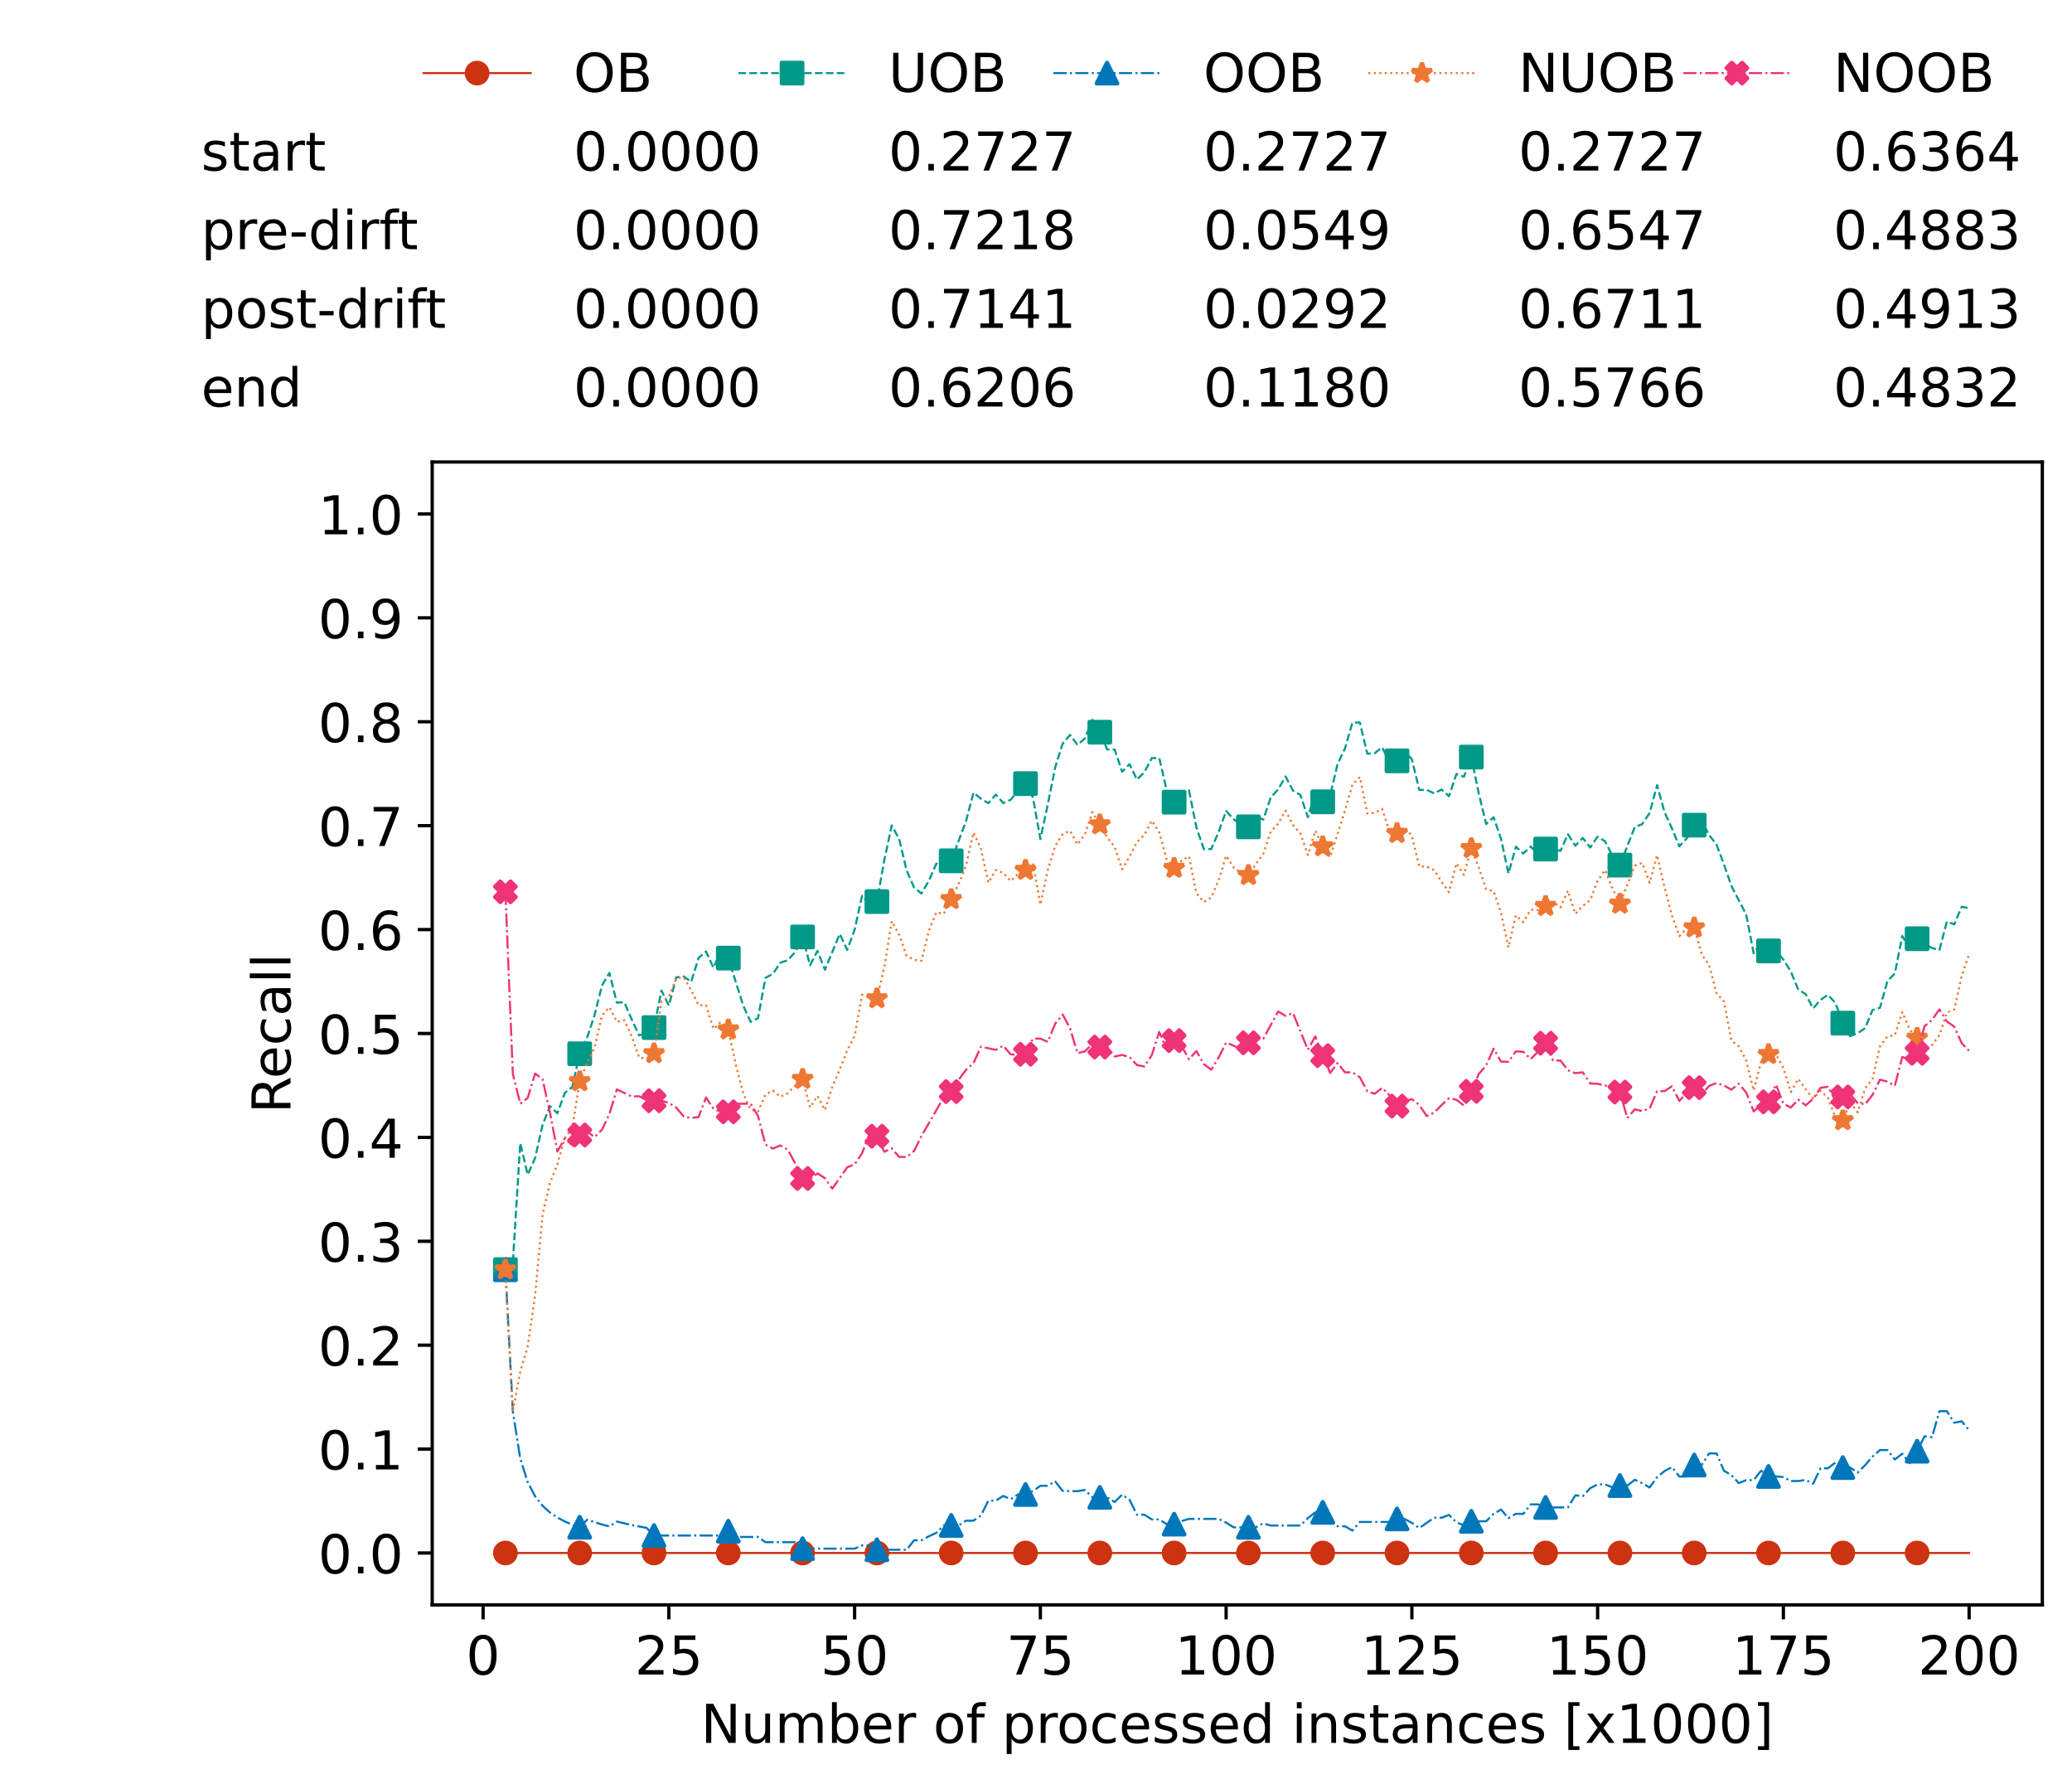 <?xml version="1.0" encoding="utf-8" standalone="no"?>
<!DOCTYPE svg PUBLIC "-//W3C//DTD SVG 1.1//EN"
  "http://www.w3.org/Graphics/SVG/1.1/DTD/svg11.dtd">
<!-- Created with matplotlib (https://matplotlib.org/) -->
<svg height="432.615pt" version="1.1" viewBox="0 0 502.65 432.615" width="502.65pt" xmlns="http://www.w3.org/2000/svg" xmlns:xlink="http://www.w3.org/1999/xlink">
 <defs>
  <style type="text/css">*{stroke-linecap:butt;stroke-linejoin:round;}</style>
 </defs>
 <g id="figure_1">
  <g id="patch_1">
   <path d="M 0 432.615 
L 502.65 432.615 
L 502.65 0 
L 0 0 
z
" style="fill:#ffffff;"/>
  </g>
  <g id="axes_1">
   <g id="patch_2">
    <path d="M 104.85 389.252 
L 495.45 389.252 
L 495.45 112.052 
L 104.85 112.052 
z
" style="fill:#ffffff;"/>
   </g>
   <g id="matplotlib.axis_1">
    <g id="xtick_1">
     <g id="line2d_1">
      <defs>
       <path d="M 0 0 
L 0 3.5 
" id="m0fc4e6686b" style="stroke:#000000;stroke-width:0.8;"/>
      </defs>
      <g>
       <use style="stroke:#000000;stroke-width:0.8;" x="117.197" xlink:href="#m0fc4e6686b" y="389.252"/>
      </g>
     </g>
     <g id="text_1">
      <!-- 0 -->
      <g transform="translate(113.061 406.13)scale(0.13 -0.13)">
       <defs>
        <path d="M 31.781 66.406 
Q 24.172 66.406 20.328 58.906 
Q 16.5 51.422 16.5 36.375 
Q 16.5 21.391 20.328 13.891 
Q 24.172 6.391 31.781 6.391 
Q 39.453 6.391 43.281 13.891 
Q 47.125 21.391 47.125 36.375 
Q 47.125 51.422 43.281 58.906 
Q 39.453 66.406 31.781 66.406 
z
M 31.781 74.219 
Q 44.047 74.219 50.516 64.516 
Q 56.984 54.828 56.984 36.375 
Q 56.984 17.969 50.516 8.266 
Q 44.047 -1.422 31.781 -1.422 
Q 19.531 -1.422 13.062 8.266 
Q 6.594 17.969 6.594 36.375 
Q 6.594 54.828 13.062 64.516 
Q 19.531 74.219 31.781 74.219 
z
" id="DejaVuSans-48"/>
       </defs>
       <use xlink:href="#DejaVuSans-48"/>
      </g>
     </g>
    </g>
    <g id="xtick_2">
     <g id="line2d_2">
      <g>
       <use style="stroke:#000000;stroke-width:0.8;" x="162.259" xlink:href="#m0fc4e6686b" y="389.252"/>
      </g>
     </g>
     <g id="text_2">
      <!-- 25 -->
      <g transform="translate(153.988 406.13)scale(0.13 -0.13)">
       <defs>
        <path d="M 19.188 8.297 
L 53.609 8.297 
L 53.609 0 
L 7.328 0 
L 7.328 8.297 
Q 12.938 14.109 22.625 23.891 
Q 32.328 33.688 34.812 36.531 
Q 39.547 41.844 41.422 45.531 
Q 43.312 49.219 43.312 52.781 
Q 43.312 58.594 39.234 62.25 
Q 35.156 65.922 28.609 65.922 
Q 23.969 65.922 18.812 64.312 
Q 13.672 62.703 7.812 59.422 
L 7.812 69.391 
Q 13.766 71.781 18.938 73 
Q 24.125 74.219 28.422 74.219 
Q 39.75 74.219 46.484 68.547 
Q 53.219 62.891 53.219 53.422 
Q 53.219 48.922 51.531 44.891 
Q 49.859 40.875 45.406 35.406 
Q 44.188 33.984 37.641 27.219 
Q 31.109 20.453 19.188 8.297 
z
" id="DejaVuSans-50"/>
        <path d="M 10.797 72.906 
L 49.516 72.906 
L 49.516 64.594 
L 19.828 64.594 
L 19.828 46.734 
Q 21.969 47.469 24.109 47.828 
Q 26.266 48.188 28.422 48.188 
Q 40.625 48.188 47.75 41.5 
Q 54.891 34.812 54.891 23.391 
Q 54.891 11.625 47.562 5.094 
Q 40.234 -1.422 26.906 -1.422 
Q 22.312 -1.422 17.547 -0.641 
Q 12.797 0.141 7.719 1.703 
L 7.719 11.625 
Q 12.109 9.234 16.797 8.062 
Q 21.484 6.891 26.703 6.891 
Q 35.156 6.891 40.078 11.328 
Q 45.016 15.766 45.016 23.391 
Q 45.016 31 40.078 35.438 
Q 35.156 39.891 26.703 39.891 
Q 22.75 39.891 18.812 39.016 
Q 14.891 38.141 10.797 36.281 
z
" id="DejaVuSans-53"/>
       </defs>
       <use xlink:href="#DejaVuSans-50"/>
       <use x="63.623" xlink:href="#DejaVuSans-53"/>
      </g>
     </g>
    </g>
    <g id="xtick_3">
     <g id="line2d_3">
      <g>
       <use style="stroke:#000000;stroke-width:0.8;" x="207.322" xlink:href="#m0fc4e6686b" y="389.252"/>
      </g>
     </g>
     <g id="text_3">
      <!-- 50 -->
      <g transform="translate(199.05 406.13)scale(0.13 -0.13)">
       <use xlink:href="#DejaVuSans-53"/>
       <use x="63.623" xlink:href="#DejaVuSans-48"/>
      </g>
     </g>
    </g>
    <g id="xtick_4">
     <g id="line2d_4">
      <g>
       <use style="stroke:#000000;stroke-width:0.8;" x="252.384" xlink:href="#m0fc4e6686b" y="389.252"/>
      </g>
     </g>
     <g id="text_4">
      <!-- 75 -->
      <g transform="translate(244.113 406.13)scale(0.13 -0.13)">
       <defs>
        <path d="M 8.203 72.906 
L 55.078 72.906 
L 55.078 68.703 
L 28.609 0 
L 18.312 0 
L 43.219 64.594 
L 8.203 64.594 
z
" id="DejaVuSans-55"/>
       </defs>
       <use xlink:href="#DejaVuSans-55"/>
       <use x="63.623" xlink:href="#DejaVuSans-53"/>
      </g>
     </g>
    </g>
    <g id="xtick_5">
     <g id="line2d_5">
      <g>
       <use style="stroke:#000000;stroke-width:0.8;" x="297.446" xlink:href="#m0fc4e6686b" y="389.252"/>
      </g>
     </g>
     <g id="text_5">
      <!-- 100 -->
      <g transform="translate(285.039 406.13)scale(0.13 -0.13)">
       <defs>
        <path d="M 12.406 8.297 
L 28.516 8.297 
L 28.516 63.922 
L 10.984 60.406 
L 10.984 69.391 
L 28.422 72.906 
L 38.281 72.906 
L 38.281 8.297 
L 54.391 8.297 
L 54.391 0 
L 12.406 0 
z
" id="DejaVuSans-49"/>
       </defs>
       <use xlink:href="#DejaVuSans-49"/>
       <use x="63.623" xlink:href="#DejaVuSans-48"/>
       <use x="127.246" xlink:href="#DejaVuSans-48"/>
      </g>
     </g>
    </g>
    <g id="xtick_6">
     <g id="line2d_6">
      <g>
       <use style="stroke:#000000;stroke-width:0.8;" x="342.509" xlink:href="#m0fc4e6686b" y="389.252"/>
      </g>
     </g>
     <g id="text_6">
      <!-- 125 -->
      <g transform="translate(330.102 406.13)scale(0.13 -0.13)">
       <use xlink:href="#DejaVuSans-49"/>
       <use x="63.623" xlink:href="#DejaVuSans-50"/>
       <use x="127.246" xlink:href="#DejaVuSans-53"/>
      </g>
     </g>
    </g>
    <g id="xtick_7">
     <g id="line2d_7">
      <g>
       <use style="stroke:#000000;stroke-width:0.8;" x="387.571" xlink:href="#m0fc4e6686b" y="389.252"/>
      </g>
     </g>
     <g id="text_7">
      <!-- 150 -->
      <g transform="translate(375.164 406.13)scale(0.13 -0.13)">
       <use xlink:href="#DejaVuSans-49"/>
       <use x="63.623" xlink:href="#DejaVuSans-53"/>
       <use x="127.246" xlink:href="#DejaVuSans-48"/>
      </g>
     </g>
    </g>
    <g id="xtick_8">
     <g id="line2d_8">
      <g>
       <use style="stroke:#000000;stroke-width:0.8;" x="432.633" xlink:href="#m0fc4e6686b" y="389.252"/>
      </g>
     </g>
     <g id="text_8">
      <!-- 175 -->
      <g transform="translate(420.226 406.13)scale(0.13 -0.13)">
       <use xlink:href="#DejaVuSans-49"/>
       <use x="63.623" xlink:href="#DejaVuSans-55"/>
       <use x="127.246" xlink:href="#DejaVuSans-53"/>
      </g>
     </g>
    </g>
    <g id="xtick_9">
     <g id="line2d_9">
      <g>
       <use style="stroke:#000000;stroke-width:0.8;" x="477.695" xlink:href="#m0fc4e6686b" y="389.252"/>
      </g>
     </g>
     <g id="text_9">
      <!-- 200 -->
      <g transform="translate(465.289 406.13)scale(0.13 -0.13)">
       <use xlink:href="#DejaVuSans-50"/>
       <use x="63.623" xlink:href="#DejaVuSans-48"/>
       <use x="127.246" xlink:href="#DejaVuSans-48"/>
      </g>
     </g>
    </g>
    <g id="text_10">
     <!-- Number of processed instances [x1000] -->
     <g transform="translate(170.025 422.711)scale(0.13 -0.13)">
      <defs>
       <path d="M 9.812 72.906 
L 23.094 72.906 
L 55.422 11.922 
L 55.422 72.906 
L 64.984 72.906 
L 64.984 0 
L 51.703 0 
L 19.391 60.984 
L 19.391 0 
L 9.812 0 
z
" id="DejaVuSans-78"/>
       <path d="M 8.5 21.578 
L 8.5 54.688 
L 17.484 54.688 
L 17.484 21.922 
Q 17.484 14.156 20.5 10.266 
Q 23.531 6.391 29.594 6.391 
Q 36.859 6.391 41.078 11.031 
Q 45.312 15.672 45.312 23.688 
L 45.312 54.688 
L 54.297 54.688 
L 54.297 0 
L 45.312 0 
L 45.312 8.406 
Q 42.047 3.422 37.719 1 
Q 33.406 -1.422 27.688 -1.422 
Q 18.266 -1.422 13.375 4.438 
Q 8.5 10.297 8.5 21.578 
z
M 31.109 56 
z
" id="DejaVuSans-117"/>
       <path d="M 52 44.188 
Q 55.375 50.25 60.062 53.125 
Q 64.75 56 71.094 56 
Q 79.641 56 84.281 50.016 
Q 88.922 44.047 88.922 33.016 
L 88.922 0 
L 79.891 0 
L 79.891 32.719 
Q 79.891 40.578 77.094 44.375 
Q 74.312 48.188 68.609 48.188 
Q 61.625 48.188 57.562 43.547 
Q 53.516 38.922 53.516 30.906 
L 53.516 0 
L 44.484 0 
L 44.484 32.719 
Q 44.484 40.625 41.703 44.406 
Q 38.922 48.188 33.109 48.188 
Q 26.219 48.188 22.156 43.531 
Q 18.109 38.875 18.109 30.906 
L 18.109 0 
L 9.078 0 
L 9.078 54.688 
L 18.109 54.688 
L 18.109 46.188 
Q 21.188 51.219 25.484 53.609 
Q 29.781 56 35.688 56 
Q 41.656 56 45.828 52.969 
Q 50 49.953 52 44.188 
z
" id="DejaVuSans-109"/>
       <path d="M 48.688 27.297 
Q 48.688 37.203 44.609 42.844 
Q 40.531 48.484 33.406 48.484 
Q 26.266 48.484 22.188 42.844 
Q 18.109 37.203 18.109 27.297 
Q 18.109 17.391 22.188 11.75 
Q 26.266 6.109 33.406 6.109 
Q 40.531 6.109 44.609 11.75 
Q 48.688 17.391 48.688 27.297 
z
M 18.109 46.391 
Q 20.953 51.266 25.266 53.625 
Q 29.594 56 35.594 56 
Q 45.562 56 51.781 48.094 
Q 58.016 40.188 58.016 27.297 
Q 58.016 14.406 51.781 6.484 
Q 45.562 -1.422 35.594 -1.422 
Q 29.594 -1.422 25.266 0.953 
Q 20.953 3.328 18.109 8.203 
L 18.109 0 
L 9.078 0 
L 9.078 75.984 
L 18.109 75.984 
z
" id="DejaVuSans-98"/>
       <path d="M 56.203 29.594 
L 56.203 25.203 
L 14.891 25.203 
Q 15.484 15.922 20.484 11.062 
Q 25.484 6.203 34.422 6.203 
Q 39.594 6.203 44.453 7.469 
Q 49.312 8.734 54.109 11.281 
L 54.109 2.781 
Q 49.266 0.734 44.188 -0.344 
Q 39.109 -1.422 33.891 -1.422 
Q 20.797 -1.422 13.156 6.188 
Q 5.516 13.812 5.516 26.812 
Q 5.516 40.234 12.766 48.109 
Q 20.016 56 32.328 56 
Q 43.359 56 49.781 48.891 
Q 56.203 41.797 56.203 29.594 
z
M 47.219 32.234 
Q 47.125 39.594 43.094 43.984 
Q 39.062 48.391 32.422 48.391 
Q 24.906 48.391 20.391 44.141 
Q 15.875 39.891 15.188 32.172 
z
" id="DejaVuSans-101"/>
       <path d="M 41.109 46.297 
Q 39.594 47.172 37.812 47.578 
Q 36.031 48 33.891 48 
Q 26.266 48 22.188 43.047 
Q 18.109 38.094 18.109 28.812 
L 18.109 0 
L 9.078 0 
L 9.078 54.688 
L 18.109 54.688 
L 18.109 46.188 
Q 20.953 51.172 25.484 53.578 
Q 30.031 56 36.531 56 
Q 37.453 56 38.578 55.875 
Q 39.703 55.766 41.062 55.516 
z
" id="DejaVuSans-114"/>
       <path id="DejaVuSans-32"/>
       <path d="M 30.609 48.391 
Q 23.391 48.391 19.188 42.75 
Q 14.984 37.109 14.984 27.297 
Q 14.984 17.484 19.156 11.844 
Q 23.344 6.203 30.609 6.203 
Q 37.797 6.203 41.984 11.859 
Q 46.188 17.531 46.188 27.297 
Q 46.188 37.016 41.984 42.703 
Q 37.797 48.391 30.609 48.391 
z
M 30.609 56 
Q 42.328 56 49.016 48.375 
Q 55.719 40.766 55.719 27.297 
Q 55.719 13.875 49.016 6.219 
Q 42.328 -1.422 30.609 -1.422 
Q 18.844 -1.422 12.172 6.219 
Q 5.516 13.875 5.516 27.297 
Q 5.516 40.766 12.172 48.375 
Q 18.844 56 30.609 56 
z
" id="DejaVuSans-111"/>
       <path d="M 37.109 75.984 
L 37.109 68.5 
L 28.516 68.5 
Q 23.688 68.5 21.797 66.547 
Q 19.922 64.594 19.922 59.516 
L 19.922 54.688 
L 34.719 54.688 
L 34.719 47.703 
L 19.922 47.703 
L 19.922 0 
L 10.891 0 
L 10.891 47.703 
L 2.297 47.703 
L 2.297 54.688 
L 10.891 54.688 
L 10.891 58.5 
Q 10.891 67.625 15.141 71.797 
Q 19.391 75.984 28.609 75.984 
z
" id="DejaVuSans-102"/>
       <path d="M 18.109 8.203 
L 18.109 -20.797 
L 9.078 -20.797 
L 9.078 54.688 
L 18.109 54.688 
L 18.109 46.391 
Q 20.953 51.266 25.266 53.625 
Q 29.594 56 35.594 56 
Q 45.562 56 51.781 48.094 
Q 58.016 40.188 58.016 27.297 
Q 58.016 14.406 51.781 6.484 
Q 45.562 -1.422 35.594 -1.422 
Q 29.594 -1.422 25.266 0.953 
Q 20.953 3.328 18.109 8.203 
z
M 48.688 27.297 
Q 48.688 37.203 44.609 42.844 
Q 40.531 48.484 33.406 48.484 
Q 26.266 48.484 22.188 42.844 
Q 18.109 37.203 18.109 27.297 
Q 18.109 17.391 22.188 11.75 
Q 26.266 6.109 33.406 6.109 
Q 40.531 6.109 44.609 11.75 
Q 48.688 17.391 48.688 27.297 
z
" id="DejaVuSans-112"/>
       <path d="M 48.781 52.594 
L 48.781 44.188 
Q 44.969 46.297 41.141 47.344 
Q 37.312 48.391 33.406 48.391 
Q 24.656 48.391 19.812 42.844 
Q 14.984 37.312 14.984 27.297 
Q 14.984 17.281 19.812 11.734 
Q 24.656 6.203 33.406 6.203 
Q 37.312 6.203 41.141 7.25 
Q 44.969 8.297 48.781 10.406 
L 48.781 2.094 
Q 45.016 0.344 40.984 -0.531 
Q 36.969 -1.422 32.422 -1.422 
Q 20.062 -1.422 12.781 6.344 
Q 5.516 14.109 5.516 27.297 
Q 5.516 40.672 12.859 48.328 
Q 20.219 56 33.016 56 
Q 37.156 56 41.109 55.141 
Q 45.062 54.297 48.781 52.594 
z
" id="DejaVuSans-99"/>
       <path d="M 44.281 53.078 
L 44.281 44.578 
Q 40.484 46.531 36.375 47.5 
Q 32.281 48.484 27.875 48.484 
Q 21.188 48.484 17.844 46.438 
Q 14.5 44.391 14.5 40.281 
Q 14.5 37.156 16.891 35.375 
Q 19.281 33.594 26.516 31.984 
L 29.594 31.297 
Q 39.156 29.25 43.188 25.516 
Q 47.219 21.781 47.219 15.094 
Q 47.219 7.469 41.188 3.016 
Q 35.156 -1.422 24.609 -1.422 
Q 20.219 -1.422 15.453 -0.562 
Q 10.688 0.297 5.422 2 
L 5.422 11.281 
Q 10.406 8.688 15.234 7.391 
Q 20.062 6.109 24.812 6.109 
Q 31.156 6.109 34.562 8.281 
Q 37.984 10.453 37.984 14.406 
Q 37.984 18.062 35.516 20.016 
Q 33.062 21.969 24.703 23.781 
L 21.578 24.516 
Q 13.234 26.266 9.516 29.906 
Q 5.812 33.547 5.812 39.891 
Q 5.812 47.609 11.281 51.797 
Q 16.75 56 26.812 56 
Q 31.781 56 36.172 55.266 
Q 40.578 54.547 44.281 53.078 
z
" id="DejaVuSans-115"/>
       <path d="M 45.406 46.391 
L 45.406 75.984 
L 54.391 75.984 
L 54.391 0 
L 45.406 0 
L 45.406 8.203 
Q 42.578 3.328 38.25 0.953 
Q 33.938 -1.422 27.875 -1.422 
Q 17.969 -1.422 11.734 6.484 
Q 5.516 14.406 5.516 27.297 
Q 5.516 40.188 11.734 48.094 
Q 17.969 56 27.875 56 
Q 33.938 56 38.25 53.625 
Q 42.578 51.266 45.406 46.391 
z
M 14.797 27.297 
Q 14.797 17.391 18.875 11.75 
Q 22.953 6.109 30.078 6.109 
Q 37.203 6.109 41.297 11.75 
Q 45.406 17.391 45.406 27.297 
Q 45.406 37.203 41.297 42.844 
Q 37.203 48.484 30.078 48.484 
Q 22.953 48.484 18.875 42.844 
Q 14.797 37.203 14.797 27.297 
z
" id="DejaVuSans-100"/>
       <path d="M 9.422 54.688 
L 18.406 54.688 
L 18.406 0 
L 9.422 0 
z
M 9.422 75.984 
L 18.406 75.984 
L 18.406 64.594 
L 9.422 64.594 
z
" id="DejaVuSans-105"/>
       <path d="M 54.891 33.016 
L 54.891 0 
L 45.906 0 
L 45.906 32.719 
Q 45.906 40.484 42.875 44.328 
Q 39.844 48.188 33.797 48.188 
Q 26.516 48.188 22.312 43.547 
Q 18.109 38.922 18.109 30.906 
L 18.109 0 
L 9.078 0 
L 9.078 54.688 
L 18.109 54.688 
L 18.109 46.188 
Q 21.344 51.125 25.703 53.562 
Q 30.078 56 35.797 56 
Q 45.219 56 50.047 50.172 
Q 54.891 44.344 54.891 33.016 
z
" id="DejaVuSans-110"/>
       <path d="M 18.312 70.219 
L 18.312 54.688 
L 36.812 54.688 
L 36.812 47.703 
L 18.312 47.703 
L 18.312 18.016 
Q 18.312 11.328 20.141 9.422 
Q 21.969 7.516 27.594 7.516 
L 36.812 7.516 
L 36.812 0 
L 27.594 0 
Q 17.188 0 13.234 3.875 
Q 9.281 7.766 9.281 18.016 
L 9.281 47.703 
L 2.688 47.703 
L 2.688 54.688 
L 9.281 54.688 
L 9.281 70.219 
z
" id="DejaVuSans-116"/>
       <path d="M 34.281 27.484 
Q 23.391 27.484 19.188 25 
Q 14.984 22.516 14.984 16.5 
Q 14.984 11.719 18.141 8.906 
Q 21.297 6.109 26.703 6.109 
Q 34.188 6.109 38.703 11.406 
Q 43.219 16.703 43.219 25.484 
L 43.219 27.484 
z
M 52.203 31.203 
L 52.203 0 
L 43.219 0 
L 43.219 8.297 
Q 40.141 3.328 35.547 0.953 
Q 30.953 -1.422 24.312 -1.422 
Q 15.922 -1.422 10.953 3.297 
Q 6 8.016 6 15.922 
Q 6 25.141 12.172 29.828 
Q 18.359 34.516 30.609 34.516 
L 43.219 34.516 
L 43.219 35.406 
Q 43.219 41.609 39.141 45 
Q 35.062 48.391 27.688 48.391 
Q 23 48.391 18.547 47.266 
Q 14.109 46.141 10.016 43.891 
L 10.016 52.203 
Q 14.938 54.109 19.578 55.047 
Q 24.219 56 28.609 56 
Q 40.484 56 46.344 49.844 
Q 52.203 43.703 52.203 31.203 
z
" id="DejaVuSans-97"/>
       <path d="M 8.594 75.984 
L 29.297 75.984 
L 29.297 69 
L 17.578 69 
L 17.578 -6.203 
L 29.297 -6.203 
L 29.297 -13.188 
L 8.594 -13.188 
z
" id="DejaVuSans-91"/>
       <path d="M 54.891 54.688 
L 35.109 28.078 
L 55.906 0 
L 45.312 0 
L 29.391 21.484 
L 13.484 0 
L 2.875 0 
L 24.125 28.609 
L 4.688 54.688 
L 15.281 54.688 
L 29.781 35.203 
L 44.281 54.688 
z
" id="DejaVuSans-120"/>
       <path d="M 30.422 75.984 
L 30.422 -13.188 
L 9.719 -13.188 
L 9.719 -6.203 
L 21.391 -6.203 
L 21.391 69 
L 9.719 69 
L 9.719 75.984 
z
" id="DejaVuSans-93"/>
      </defs>
      <use xlink:href="#DejaVuSans-78"/>
      <use x="74.805" xlink:href="#DejaVuSans-117"/>
      <use x="138.184" xlink:href="#DejaVuSans-109"/>
      <use x="235.596" xlink:href="#DejaVuSans-98"/>
      <use x="299.072" xlink:href="#DejaVuSans-101"/>
      <use x="360.596" xlink:href="#DejaVuSans-114"/>
      <use x="401.709" xlink:href="#DejaVuSans-32"/>
      <use x="433.496" xlink:href="#DejaVuSans-111"/>
      <use x="494.678" xlink:href="#DejaVuSans-102"/>
      <use x="529.883" xlink:href="#DejaVuSans-32"/>
      <use x="561.67" xlink:href="#DejaVuSans-112"/>
      <use x="625.146" xlink:href="#DejaVuSans-114"/>
      <use x="664.01" xlink:href="#DejaVuSans-111"/>
      <use x="725.191" xlink:href="#DejaVuSans-99"/>
      <use x="780.172" xlink:href="#DejaVuSans-101"/>
      <use x="841.695" xlink:href="#DejaVuSans-115"/>
      <use x="893.795" xlink:href="#DejaVuSans-115"/>
      <use x="945.895" xlink:href="#DejaVuSans-101"/>
      <use x="1007.418" xlink:href="#DejaVuSans-100"/>
      <use x="1070.895" xlink:href="#DejaVuSans-32"/>
      <use x="1102.682" xlink:href="#DejaVuSans-105"/>
      <use x="1130.465" xlink:href="#DejaVuSans-110"/>
      <use x="1193.844" xlink:href="#DejaVuSans-115"/>
      <use x="1245.943" xlink:href="#DejaVuSans-116"/>
      <use x="1285.152" xlink:href="#DejaVuSans-97"/>
      <use x="1346.432" xlink:href="#DejaVuSans-110"/>
      <use x="1409.811" xlink:href="#DejaVuSans-99"/>
      <use x="1464.791" xlink:href="#DejaVuSans-101"/>
      <use x="1526.314" xlink:href="#DejaVuSans-115"/>
      <use x="1578.414" xlink:href="#DejaVuSans-32"/>
      <use x="1610.201" xlink:href="#DejaVuSans-91"/>
      <use x="1649.215" xlink:href="#DejaVuSans-120"/>
      <use x="1708.395" xlink:href="#DejaVuSans-49"/>
      <use x="1772.018" xlink:href="#DejaVuSans-48"/>
      <use x="1835.641" xlink:href="#DejaVuSans-48"/>
      <use x="1899.264" xlink:href="#DejaVuSans-48"/>
      <use x="1962.887" xlink:href="#DejaVuSans-93"/>
     </g>
    </g>
   </g>
   <g id="matplotlib.axis_2">
    <g id="ytick_1">
     <g id="line2d_10">
      <defs>
       <path d="M 0 0 
L -3.5 0 
" id="m50db41dbc3" style="stroke:#000000;stroke-width:0.8;"/>
      </defs>
      <g>
       <use style="stroke:#000000;stroke-width:0.8;" x="104.85" xlink:href="#m50db41dbc3" y="376.652"/>
      </g>
     </g>
     <g id="text_11">
      <!-- 0.0 -->
      <g transform="translate(77.176 381.591)scale(0.13 -0.13)">
       <defs>
        <path d="M 10.688 12.406 
L 21 12.406 
L 21 0 
L 10.688 0 
z
" id="DejaVuSans-46"/>
       </defs>
       <use xlink:href="#DejaVuSans-48"/>
       <use x="63.623" xlink:href="#DejaVuSans-46"/>
       <use x="95.41" xlink:href="#DejaVuSans-48"/>
      </g>
     </g>
    </g>
    <g id="ytick_2">
     <g id="line2d_11">
      <g>
       <use style="stroke:#000000;stroke-width:0.8;" x="104.85" xlink:href="#m50db41dbc3" y="351.452"/>
      </g>
     </g>
     <g id="text_12">
      <!-- 0.1 -->
      <g transform="translate(77.176 356.391)scale(0.13 -0.13)">
       <use xlink:href="#DejaVuSans-48"/>
       <use x="63.623" xlink:href="#DejaVuSans-46"/>
       <use x="95.41" xlink:href="#DejaVuSans-49"/>
      </g>
     </g>
    </g>
    <g id="ytick_3">
     <g id="line2d_12">
      <g>
       <use style="stroke:#000000;stroke-width:0.8;" x="104.85" xlink:href="#m50db41dbc3" y="326.252"/>
      </g>
     </g>
     <g id="text_13">
      <!-- 0.2 -->
      <g transform="translate(77.176 331.191)scale(0.13 -0.13)">
       <use xlink:href="#DejaVuSans-48"/>
       <use x="63.623" xlink:href="#DejaVuSans-46"/>
       <use x="95.41" xlink:href="#DejaVuSans-50"/>
      </g>
     </g>
    </g>
    <g id="ytick_4">
     <g id="line2d_13">
      <g>
       <use style="stroke:#000000;stroke-width:0.8;" x="104.85" xlink:href="#m50db41dbc3" y="301.052"/>
      </g>
     </g>
     <g id="text_14">
      <!-- 0.3 -->
      <g transform="translate(77.176 305.991)scale(0.13 -0.13)">
       <defs>
        <path d="M 40.578 39.312 
Q 47.656 37.797 51.625 33 
Q 55.609 28.219 55.609 21.188 
Q 55.609 10.406 48.188 4.484 
Q 40.766 -1.422 27.094 -1.422 
Q 22.516 -1.422 17.656 -0.516 
Q 12.797 0.391 7.625 2.203 
L 7.625 11.719 
Q 11.719 9.328 16.594 8.109 
Q 21.484 6.891 26.812 6.891 
Q 36.078 6.891 40.938 10.547 
Q 45.797 14.203 45.797 21.188 
Q 45.797 27.641 41.281 31.266 
Q 36.766 34.906 28.719 34.906 
L 20.219 34.906 
L 20.219 43.016 
L 29.109 43.016 
Q 36.375 43.016 40.234 45.922 
Q 44.094 48.828 44.094 54.297 
Q 44.094 59.906 40.109 62.906 
Q 36.141 65.922 28.719 65.922 
Q 24.656 65.922 20.016 65.031 
Q 15.375 64.156 9.812 62.312 
L 9.812 71.094 
Q 15.438 72.656 20.344 73.438 
Q 25.25 74.219 29.594 74.219 
Q 40.828 74.219 47.359 69.109 
Q 53.906 64.016 53.906 55.328 
Q 53.906 49.266 50.438 45.094 
Q 46.969 40.922 40.578 39.312 
z
" id="DejaVuSans-51"/>
       </defs>
       <use xlink:href="#DejaVuSans-48"/>
       <use x="63.623" xlink:href="#DejaVuSans-46"/>
       <use x="95.41" xlink:href="#DejaVuSans-51"/>
      </g>
     </g>
    </g>
    <g id="ytick_5">
     <g id="line2d_14">
      <g>
       <use style="stroke:#000000;stroke-width:0.8;" x="104.85" xlink:href="#m50db41dbc3" y="275.852"/>
      </g>
     </g>
     <g id="text_15">
      <!-- 0.4 -->
      <g transform="translate(77.176 280.791)scale(0.13 -0.13)">
       <defs>
        <path d="M 37.797 64.312 
L 12.891 25.391 
L 37.797 25.391 
z
M 35.203 72.906 
L 47.609 72.906 
L 47.609 25.391 
L 58.016 25.391 
L 58.016 17.188 
L 47.609 17.188 
L 47.609 0 
L 37.797 0 
L 37.797 17.188 
L 4.891 17.188 
L 4.891 26.703 
z
" id="DejaVuSans-52"/>
       </defs>
       <use xlink:href="#DejaVuSans-48"/>
       <use x="63.623" xlink:href="#DejaVuSans-46"/>
       <use x="95.41" xlink:href="#DejaVuSans-52"/>
      </g>
     </g>
    </g>
    <g id="ytick_6">
     <g id="line2d_15">
      <g>
       <use style="stroke:#000000;stroke-width:0.8;" x="104.85" xlink:href="#m50db41dbc3" y="250.652"/>
      </g>
     </g>
     <g id="text_16">
      <!-- 0.5 -->
      <g transform="translate(77.176 255.591)scale(0.13 -0.13)">
       <use xlink:href="#DejaVuSans-48"/>
       <use x="63.623" xlink:href="#DejaVuSans-46"/>
       <use x="95.41" xlink:href="#DejaVuSans-53"/>
      </g>
     </g>
    </g>
    <g id="ytick_7">
     <g id="line2d_16">
      <g>
       <use style="stroke:#000000;stroke-width:0.8;" x="104.85" xlink:href="#m50db41dbc3" y="225.452"/>
      </g>
     </g>
     <g id="text_17">
      <!-- 0.6 -->
      <g transform="translate(77.176 230.391)scale(0.13 -0.13)">
       <defs>
        <path d="M 33.016 40.375 
Q 26.375 40.375 22.484 35.828 
Q 18.609 31.297 18.609 23.391 
Q 18.609 15.531 22.484 10.953 
Q 26.375 6.391 33.016 6.391 
Q 39.656 6.391 43.531 10.953 
Q 47.406 15.531 47.406 23.391 
Q 47.406 31.297 43.531 35.828 
Q 39.656 40.375 33.016 40.375 
z
M 52.594 71.297 
L 52.594 62.312 
Q 48.875 64.062 45.094 64.984 
Q 41.312 65.922 37.594 65.922 
Q 27.828 65.922 22.672 59.328 
Q 17.531 52.734 16.797 39.406 
Q 19.672 43.656 24.016 45.922 
Q 28.375 48.188 33.594 48.188 
Q 44.578 48.188 50.953 41.516 
Q 57.328 34.859 57.328 23.391 
Q 57.328 12.156 50.688 5.359 
Q 44.047 -1.422 33.016 -1.422 
Q 20.359 -1.422 13.672 8.266 
Q 6.984 17.969 6.984 36.375 
Q 6.984 53.656 15.188 63.938 
Q 23.391 74.219 37.203 74.219 
Q 40.922 74.219 44.703 73.484 
Q 48.484 72.75 52.594 71.297 
z
" id="DejaVuSans-54"/>
       </defs>
       <use xlink:href="#DejaVuSans-48"/>
       <use x="63.623" xlink:href="#DejaVuSans-46"/>
       <use x="95.41" xlink:href="#DejaVuSans-54"/>
      </g>
     </g>
    </g>
    <g id="ytick_8">
     <g id="line2d_17">
      <g>
       <use style="stroke:#000000;stroke-width:0.8;" x="104.85" xlink:href="#m50db41dbc3" y="200.252"/>
      </g>
     </g>
     <g id="text_18">
      <!-- 0.7 -->
      <g transform="translate(77.176 205.191)scale(0.13 -0.13)">
       <use xlink:href="#DejaVuSans-48"/>
       <use x="63.623" xlink:href="#DejaVuSans-46"/>
       <use x="95.41" xlink:href="#DejaVuSans-55"/>
      </g>
     </g>
    </g>
    <g id="ytick_9">
     <g id="line2d_18">
      <g>
       <use style="stroke:#000000;stroke-width:0.8;" x="104.85" xlink:href="#m50db41dbc3" y="175.052"/>
      </g>
     </g>
     <g id="text_19">
      <!-- 0.8 -->
      <g transform="translate(77.176 179.991)scale(0.13 -0.13)">
       <defs>
        <path d="M 31.781 34.625 
Q 24.75 34.625 20.719 30.859 
Q 16.703 27.094 16.703 20.516 
Q 16.703 13.922 20.719 10.156 
Q 24.75 6.391 31.781 6.391 
Q 38.812 6.391 42.859 10.172 
Q 46.922 13.969 46.922 20.516 
Q 46.922 27.094 42.891 30.859 
Q 38.875 34.625 31.781 34.625 
z
M 21.922 38.812 
Q 15.578 40.375 12.031 44.719 
Q 8.5 49.078 8.5 55.328 
Q 8.5 64.062 14.719 69.141 
Q 20.953 74.219 31.781 74.219 
Q 42.672 74.219 48.875 69.141 
Q 55.078 64.062 55.078 55.328 
Q 55.078 49.078 51.531 44.719 
Q 48 40.375 41.703 38.812 
Q 48.828 37.156 52.797 32.312 
Q 56.781 27.484 56.781 20.516 
Q 56.781 9.906 50.312 4.234 
Q 43.844 -1.422 31.781 -1.422 
Q 19.734 -1.422 13.25 4.234 
Q 6.781 9.906 6.781 20.516 
Q 6.781 27.484 10.781 32.312 
Q 14.797 37.156 21.922 38.812 
z
M 18.312 54.391 
Q 18.312 48.734 21.844 45.562 
Q 25.391 42.391 31.781 42.391 
Q 38.141 42.391 41.719 45.562 
Q 45.312 48.734 45.312 54.391 
Q 45.312 60.062 41.719 63.234 
Q 38.141 66.406 31.781 66.406 
Q 25.391 66.406 21.844 63.234 
Q 18.312 60.062 18.312 54.391 
z
" id="DejaVuSans-56"/>
       </defs>
       <use xlink:href="#DejaVuSans-48"/>
       <use x="63.623" xlink:href="#DejaVuSans-46"/>
       <use x="95.41" xlink:href="#DejaVuSans-56"/>
      </g>
     </g>
    </g>
    <g id="ytick_10">
     <g id="line2d_19">
      <g>
       <use style="stroke:#000000;stroke-width:0.8;" x="104.85" xlink:href="#m50db41dbc3" y="149.852"/>
      </g>
     </g>
     <g id="text_20">
      <!-- 0.9 -->
      <g transform="translate(77.176 154.791)scale(0.13 -0.13)">
       <defs>
        <path d="M 10.984 1.516 
L 10.984 10.5 
Q 14.703 8.734 18.5 7.812 
Q 22.312 6.891 25.984 6.891 
Q 35.75 6.891 40.891 13.453 
Q 46.047 20.016 46.781 33.406 
Q 43.953 29.203 39.594 26.953 
Q 35.25 24.703 29.984 24.703 
Q 19.047 24.703 12.672 31.312 
Q 6.297 37.938 6.297 49.422 
Q 6.297 60.641 12.938 67.422 
Q 19.578 74.219 30.609 74.219 
Q 43.266 74.219 49.922 64.516 
Q 56.594 54.828 56.594 36.375 
Q 56.594 19.141 48.406 8.859 
Q 40.234 -1.422 26.422 -1.422 
Q 22.703 -1.422 18.891 -0.688 
Q 15.094 0.047 10.984 1.516 
z
M 30.609 32.422 
Q 37.25 32.422 41.125 36.953 
Q 45.016 41.5 45.016 49.422 
Q 45.016 57.281 41.125 61.844 
Q 37.25 66.406 30.609 66.406 
Q 23.969 66.406 20.094 61.844 
Q 16.219 57.281 16.219 49.422 
Q 16.219 41.5 20.094 36.953 
Q 23.969 32.422 30.609 32.422 
z
" id="DejaVuSans-57"/>
       </defs>
       <use xlink:href="#DejaVuSans-48"/>
       <use x="63.623" xlink:href="#DejaVuSans-46"/>
       <use x="95.41" xlink:href="#DejaVuSans-57"/>
      </g>
     </g>
    </g>
    <g id="ytick_11">
     <g id="line2d_20">
      <g>
       <use style="stroke:#000000;stroke-width:0.8;" x="104.85" xlink:href="#m50db41dbc3" y="124.652"/>
      </g>
     </g>
     <g id="text_21">
      <!-- 1.0 -->
      <g transform="translate(77.176 129.591)scale(0.13 -0.13)">
       <use xlink:href="#DejaVuSans-49"/>
       <use x="63.623" xlink:href="#DejaVuSans-46"/>
       <use x="95.41" xlink:href="#DejaVuSans-48"/>
      </g>
     </g>
    </g>
    <g id="text_22">
     <!-- Recall -->
     <g transform="translate(70.472 270.044)rotate(-90)scale(0.13 -0.13)">
      <defs>
       <path d="M 44.391 34.188 
Q 47.562 33.109 50.562 29.594 
Q 53.562 26.078 56.594 19.922 
L 66.609 0 
L 56 0 
L 46.688 18.703 
Q 43.062 26.031 39.672 28.422 
Q 36.281 30.812 30.422 30.812 
L 19.672 30.812 
L 19.672 0 
L 9.812 0 
L 9.812 72.906 
L 32.078 72.906 
Q 44.578 72.906 50.734 67.672 
Q 56.891 62.453 56.891 51.906 
Q 56.891 45.016 53.688 40.469 
Q 50.484 35.938 44.391 34.188 
z
M 19.672 64.797 
L 19.672 38.922 
L 32.078 38.922 
Q 39.203 38.922 42.844 42.219 
Q 46.484 45.516 46.484 51.906 
Q 46.484 58.297 42.844 61.547 
Q 39.203 64.797 32.078 64.797 
z
" id="DejaVuSans-82"/>
       <path d="M 9.422 75.984 
L 18.406 75.984 
L 18.406 0 
L 9.422 0 
z
" id="DejaVuSans-108"/>
      </defs>
      <use xlink:href="#DejaVuSans-82"/>
      <use x="64.982" xlink:href="#DejaVuSans-101"/>
      <use x="126.506" xlink:href="#DejaVuSans-99"/>
      <use x="181.486" xlink:href="#DejaVuSans-97"/>
      <use x="242.766" xlink:href="#DejaVuSans-108"/>
      <use x="270.549" xlink:href="#DejaVuSans-108"/>
     </g>
    </g>
   </g>
   <g id="line2d_21"/>
   <g id="line2d_22"/>
   <g id="line2d_23"/>
   <g id="line2d_24"/>
   <g id="line2d_25"/>
   <g id="line2d_26">
    <path clip-path="url(#p9044366ca2)" d="M 122.605 376.652 
L 477.695 376.652 
L 477.695 376.652 
" style="fill:none;stroke:#cc3311;stroke-linecap:square;stroke-width:0.5;"/>
    <defs>
     <path d="M 0 2.5 
C 0.663 2.5 1.299 2.237 1.768 1.768 
C 2.237 1.299 2.5 0.663 2.5 0 
C 2.5 -0.663 2.237 -1.299 1.768 -1.768 
C 1.299 -2.237 0.663 -2.5 0 -2.5 
C -0.663 -2.5 -1.299 -2.237 -1.768 -1.768 
C -2.237 -1.299 -2.5 -0.663 -2.5 0 
C -2.5 0.663 -2.237 1.299 -1.768 1.768 
C -1.299 2.237 -0.663 2.5 0 2.5 
z
" id="mab38c4555c" style="stroke:#cc3311;"/>
    </defs>
    <g clip-path="url(#p9044366ca2)">
     <use style="fill:#cc3311;stroke:#cc3311;" x="122.605" xlink:href="#mab38c4555c" y="376.652"/>
     <use style="fill:#cc3311;stroke:#cc3311;" x="140.629" xlink:href="#mab38c4555c" y="376.652"/>
     <use style="fill:#cc3311;stroke:#cc3311;" x="158.654" xlink:href="#mab38c4555c" y="376.652"/>
     <use style="fill:#cc3311;stroke:#cc3311;" x="176.679" xlink:href="#mab38c4555c" y="376.652"/>
     <use style="fill:#cc3311;stroke:#cc3311;" x="194.704" xlink:href="#mab38c4555c" y="376.652"/>
     <use style="fill:#cc3311;stroke:#cc3311;" x="212.729" xlink:href="#mab38c4555c" y="376.652"/>
     <use style="fill:#cc3311;stroke:#cc3311;" x="230.754" xlink:href="#mab38c4555c" y="376.652"/>
     <use style="fill:#cc3311;stroke:#cc3311;" x="248.779" xlink:href="#mab38c4555c" y="376.652"/>
     <use style="fill:#cc3311;stroke:#cc3311;" x="266.804" xlink:href="#mab38c4555c" y="376.652"/>
     <use style="fill:#cc3311;stroke:#cc3311;" x="284.829" xlink:href="#mab38c4555c" y="376.652"/>
     <use style="fill:#cc3311;stroke:#cc3311;" x="302.854" xlink:href="#mab38c4555c" y="376.652"/>
     <use style="fill:#cc3311;stroke:#cc3311;" x="320.879" xlink:href="#mab38c4555c" y="376.652"/>
     <use style="fill:#cc3311;stroke:#cc3311;" x="338.904" xlink:href="#mab38c4555c" y="376.652"/>
     <use style="fill:#cc3311;stroke:#cc3311;" x="356.928" xlink:href="#mab38c4555c" y="376.652"/>
     <use style="fill:#cc3311;stroke:#cc3311;" x="374.953" xlink:href="#mab38c4555c" y="376.652"/>
     <use style="fill:#cc3311;stroke:#cc3311;" x="392.978" xlink:href="#mab38c4555c" y="376.652"/>
     <use style="fill:#cc3311;stroke:#cc3311;" x="411.003" xlink:href="#mab38c4555c" y="376.652"/>
     <use style="fill:#cc3311;stroke:#cc3311;" x="429.028" xlink:href="#mab38c4555c" y="376.652"/>
     <use style="fill:#cc3311;stroke:#cc3311;" x="447.053" xlink:href="#mab38c4555c" y="376.652"/>
     <use style="fill:#cc3311;stroke:#cc3311;" x="465.078" xlink:href="#mab38c4555c" y="376.652"/>
    </g>
   </g>
   <g id="line2d_27"/>
   <g id="line2d_28"/>
   <g id="line2d_29"/>
   <g id="line2d_30"/>
   <g id="line2d_31">
    <path clip-path="url(#p9044366ca2)" d="M 122.605 307.925 
L 124.407 306.288 
L 126.21 277.243 
L 128.012 284.913 
L 129.815 280.861 
L 131.617 272.826 
L 133.419 268.274 
L 135.222 270.008 
L 137.024 265.058 
L 138.827 263.617 
L 140.629 255.566 
L 142.432 251.656 
L 144.234 246.194 
L 146.037 239.013 
L 147.839 235.971 
L 149.642 243.188 
L 151.444 243.057 
L 153.247 247.248 
L 155.049 251.112 
L 156.852 250.516 
L 158.654 249.227 
L 160.457 240.227 
L 162.259 243.902 
L 164.062 237.029 
L 165.864 236.814 
L 167.667 238.134 
L 169.469 232.319 
L 171.272 230.744 
L 173.074 234.704 
L 174.877 230.695 
L 176.679 232.375 
L 180.284 243.855 
L 182.087 247.845 
L 183.889 246.928 
L 185.692 237.163 
L 187.494 236.194 
L 189.297 233.502 
L 191.099 232.865 
L 192.902 230.918 
L 194.704 227.243 
L 196.507 234.116 
L 198.309 230.616 
L 200.112 235.198 
L 203.717 226.504 
L 205.519 230.381 
L 207.322 225.481 
L 209.124 217.268 
L 210.927 219.424 
L 212.729 218.661 
L 214.532 208.581 
L 216.334 200.181 
L 218.137 203.541 
L 219.939 211.101 
L 221.742 215.253 
L 223.544 216.707 
L 225.347 213.584 
L 227.149 209.46 
L 228.952 210.18 
L 230.754 208.78 
L 234.359 199.107 
L 236.162 192.235 
L 237.964 193.724 
L 239.767 194.804 
L 241.569 192.727 
L 243.372 194.763 
L 245.174 193.976 
L 246.976 191.82 
L 248.779 190.063 
L 250.581 193.423 
L 252.384 203.503 
L 254.186 195.103 
L 255.989 186.073 
L 257.791 180.346 
L 259.594 178.246 
L 261.396 180.669 
L 263.199 179.065 
L 265.001 174.565 
L 266.804 177.581 
L 268.606 181.781 
L 270.409 181.781 
L 272.211 187.181 
L 274.014 185.339 
L 275.816 189.089 
L 277.619 187.289 
L 279.421 183.853 
L 281.224 183.853 
L 283.026 191.642 
L 284.829 194.544 
L 286.631 192.759 
L 288.434 191.679 
L 290.236 200.679 
L 292.039 205.929 
L 293.841 205.929 
L 295.644 201.729 
L 297.446 196.689 
L 299.249 198.652 
L 301.051 200.052 
L 302.854 200.537 
L 304.656 197.837 
L 306.459 198.806 
L 308.261 193.406 
L 310.064 191.468 
L 311.866 188.318 
L 313.669 191.754 
L 315.471 192.804 
L 317.274 198.204 
L 319.076 192.324 
L 320.879 194.462 
L 322.681 192.887 
L 324.484 185.287 
L 326.286 181.537 
L 328.089 175.237 
L 329.891 175.237 
L 331.694 182.797 
L 333.496 182.683 
L 335.299 181.262 
L 337.101 184.902 
L 338.904 184.531 
L 340.706 181.981 
L 342.509 184.162 
L 344.311 191.574 
L 346.114 191.574 
L 347.916 192.414 
L 349.719 191.497 
L 351.521 193.1 
L 353.324 187.7 
L 355.126 188.4 
L 356.928 183.618 
L 358.731 192.438 
L 360.533 199.858 
L 362.336 198.208 
L 364.138 203.458 
L 365.941 211.858 
L 367.743 205.348 
L 369.546 207.003 
L 371.348 205.315 
L 373.151 207.275 
L 374.953 205.927 
L 376.756 205.927 
L 378.558 206.377 
L 380.361 202.326 
L 382.163 205.126 
L 383.966 203.236 
L 385.768 205.562 
L 387.571 202.909 
L 389.373 204.055 
L 391.176 207.555 
L 392.978 209.816 
L 396.583 200.576 
L 398.386 199.884 
L 400.188 197.154 
L 401.991 190.434 
L 403.793 196.944 
L 405.596 200.928 
L 407.398 205.269 
L 409.201 203.309 
L 411.003 200.127 
L 412.806 199.077 
L 414.608 202.477 
L 416.411 204.845 
L 418.213 209.605 
L 420.016 214.855 
L 423.621 221.845 
L 425.423 231.199 
L 427.226 228.527 
L 429.028 230.627 
L 430.831 230.627 
L 432.633 232.727 
L 434.436 235.634 
L 436.238 239.987 
L 438.041 241.107 
L 439.843 244.572 
L 441.646 242.512 
L 443.448 241.281 
L 445.251 243.241 
L 447.053 248.141 
L 448.856 251.291 
L 450.658 250.591 
L 452.461 249.364 
L 454.263 244.954 
L 456.066 244.429 
L 457.868 237.967 
L 459.671 236.106 
L 461.473 227.006 
L 463.276 230.098 
L 465.078 227.675 
L 466.881 228.875 
L 468.683 229.925 
L 470.485 230.41 
L 472.288 223.537 
L 474.09 224.174 
L 475.893 219.933 
L 477.695 220.248 
L 477.695 220.248 
" style="fill:none;stroke:#009988;stroke-dasharray:1.85,0.8;stroke-dashoffset:0;stroke-width:0.5;"/>
    <defs>
     <path d="M -2.5 2.5 
L 2.5 2.5 
L 2.5 -2.5 
L -2.5 -2.5 
z
" id="mfddf9ff4e8" style="stroke:#009988;stroke-linejoin:miter;"/>
    </defs>
    <g clip-path="url(#p9044366ca2)">
     <use style="fill:#009988;stroke:#009988;stroke-linejoin:miter;" x="122.605" xlink:href="#mfddf9ff4e8" y="307.925"/>
     <use style="fill:#009988;stroke:#009988;stroke-linejoin:miter;" x="140.629" xlink:href="#mfddf9ff4e8" y="255.566"/>
     <use style="fill:#009988;stroke:#009988;stroke-linejoin:miter;" x="158.654" xlink:href="#mfddf9ff4e8" y="249.227"/>
     <use style="fill:#009988;stroke:#009988;stroke-linejoin:miter;" x="176.679" xlink:href="#mfddf9ff4e8" y="232.375"/>
     <use style="fill:#009988;stroke:#009988;stroke-linejoin:miter;" x="194.704" xlink:href="#mfddf9ff4e8" y="227.243"/>
     <use style="fill:#009988;stroke:#009988;stroke-linejoin:miter;" x="212.729" xlink:href="#mfddf9ff4e8" y="218.661"/>
     <use style="fill:#009988;stroke:#009988;stroke-linejoin:miter;" x="230.754" xlink:href="#mfddf9ff4e8" y="208.78"/>
     <use style="fill:#009988;stroke:#009988;stroke-linejoin:miter;" x="248.779" xlink:href="#mfddf9ff4e8" y="190.063"/>
     <use style="fill:#009988;stroke:#009988;stroke-linejoin:miter;" x="266.804" xlink:href="#mfddf9ff4e8" y="177.581"/>
     <use style="fill:#009988;stroke:#009988;stroke-linejoin:miter;" x="284.829" xlink:href="#mfddf9ff4e8" y="194.544"/>
     <use style="fill:#009988;stroke:#009988;stroke-linejoin:miter;" x="302.854" xlink:href="#mfddf9ff4e8" y="200.537"/>
     <use style="fill:#009988;stroke:#009988;stroke-linejoin:miter;" x="320.879" xlink:href="#mfddf9ff4e8" y="194.462"/>
     <use style="fill:#009988;stroke:#009988;stroke-linejoin:miter;" x="338.904" xlink:href="#mfddf9ff4e8" y="184.531"/>
     <use style="fill:#009988;stroke:#009988;stroke-linejoin:miter;" x="356.928" xlink:href="#mfddf9ff4e8" y="183.618"/>
     <use style="fill:#009988;stroke:#009988;stroke-linejoin:miter;" x="374.953" xlink:href="#mfddf9ff4e8" y="205.927"/>
     <use style="fill:#009988;stroke:#009988;stroke-linejoin:miter;" x="392.978" xlink:href="#mfddf9ff4e8" y="209.816"/>
     <use style="fill:#009988;stroke:#009988;stroke-linejoin:miter;" x="411.003" xlink:href="#mfddf9ff4e8" y="200.127"/>
     <use style="fill:#009988;stroke:#009988;stroke-linejoin:miter;" x="429.028" xlink:href="#mfddf9ff4e8" y="230.627"/>
     <use style="fill:#009988;stroke:#009988;stroke-linejoin:miter;" x="447.053" xlink:href="#mfddf9ff4e8" y="248.141"/>
     <use style="fill:#009988;stroke:#009988;stroke-linejoin:miter;" x="465.078" xlink:href="#mfddf9ff4e8" y="227.675"/>
    </g>
   </g>
   <g id="line2d_32"/>
   <g id="line2d_33"/>
   <g id="line2d_34"/>
   <g id="line2d_35"/>
   <g id="line2d_36">
    <path clip-path="url(#p9044366ca2)" d="M 122.605 307.925 
L 124.407 342.288 
L 126.21 353.743 
L 128.012 359.47 
L 129.815 362.906 
L 131.617 365.197 
L 133.419 366.834 
L 135.222 368.061 
L 137.024 369.015 
L 138.827 369.779 
L 140.629 370.404 
L 142.432 368.591 
L 146.037 369.743 
L 147.839 370.203 
L 149.642 369.031 
L 153.247 369.878 
L 156.852 370.555 
L 158.654 372.417 
L 174.877 372.417 
L 176.679 371.367 
L 178.482 372.767 
L 183.889 372.767 
L 185.692 374.027 
L 192.902 374.027 
L 194.704 375.602 
L 207.322 375.602 
L 209.124 374.814 
L 210.927 374.814 
L 212.729 375.864 
L 219.939 375.864 
L 221.742 373.573 
L 223.544 373.573 
L 225.347 372.604 
L 227.149 371.764 
L 228.952 369.964 
L 232.557 369.964 
L 234.359 368.819 
L 236.162 368.819 
L 237.964 367.559 
L 239.767 363.959 
L 241.569 363.959 
L 243.372 362.813 
L 245.174 363.601 
L 246.976 362.455 
L 248.779 362.455 
L 250.581 361.615 
L 252.384 360.355 
L 254.186 360.355 
L 255.989 359.305 
L 257.791 361.596 
L 261.396 361.665 
L 263.199 361.36 
L 265.001 363.16 
L 268.606 363.16 
L 270.409 364.305 
L 272.211 362.505 
L 274.014 363.765 
L 275.816 367.365 
L 277.619 367.365 
L 279.421 368.511 
L 281.224 368.511 
L 283.026 369.656 
L 284.829 369.656 
L 286.631 368.921 
L 288.434 368.381 
L 295.644 368.381 
L 297.446 369.281 
L 299.249 370.427 
L 304.656 370.427 
L 306.459 369.458 
L 308.261 369.998 
L 315.471 369.998 
L 317.274 368.198 
L 319.076 366.798 
L 320.879 366.798 
L 322.681 368.373 
L 324.484 370.173 
L 326.286 370.173 
L 328.089 371.223 
L 329.891 369.123 
L 337.101 369.123 
L 338.904 368.381 
L 340.706 368.381 
L 342.509 369.351 
L 344.311 370.611 
L 347.916 368.091 
L 349.719 368.091 
L 351.521 367.427 
L 353.324 369.227 
L 355.126 369.927 
L 356.928 368.958 
L 360.533 368.958 
L 362.336 367.158 
L 364.138 366.108 
L 365.941 368.208 
L 367.743 367.158 
L 369.546 367.158 
L 371.348 364.867 
L 373.151 364.867 
L 374.953 365.609 
L 380.361 365.609 
L 382.163 362.669 
L 383.966 362.879 
L 385.768 360.94 
L 387.571 360.028 
L 389.373 360.028 
L 391.176 360.728 
L 392.978 360.297 
L 394.781 360.297 
L 396.583 358.897 
L 398.386 359.728 
L 400.188 360.778 
L 401.991 358.258 
L 403.793 356.788 
L 405.596 355.819 
L 407.398 358.11 
L 409.201 358.11 
L 411.003 355.31 
L 412.806 355.31 
L 414.608 352.51 
L 416.411 352.51 
L 418.213 356.71 
L 420.016 357.76 
L 421.818 359.698 
L 423.621 358.982 
L 425.423 358.982 
L 427.226 356.692 
L 429.028 358.092 
L 430.831 358.092 
L 432.633 358.232 
L 434.436 359.201 
L 436.238 359.201 
L 438.041 358.921 
L 439.843 359.866 
L 441.646 356.11 
L 443.448 356.11 
L 445.251 354.71 
L 447.053 355.935 
L 448.856 355.935 
L 450.658 357.16 
L 452.461 355.36 
L 454.263 353.26 
L 456.066 351.685 
L 457.868 351.685 
L 459.671 353.976 
L 461.473 352.576 
L 463.276 354.867 
L 465.078 351.959 
L 466.881 348.359 
L 468.683 348.569 
L 470.485 342.269 
L 472.288 342.269 
L 474.09 345.069 
L 475.893 344.706 
L 477.695 346.911 
L 477.695 346.911 
" style="fill:none;stroke:#0077bb;stroke-dasharray:3.2,0.8,0.5,0.8;stroke-dashoffset:0;stroke-width:0.5;"/>
    <defs>
     <path d="M 0 -2.5 
L -2.5 2.5 
L 2.5 2.5 
z
" id="m145c80d9cb" style="stroke:#0077bb;stroke-linejoin:miter;"/>
    </defs>
    <g clip-path="url(#p9044366ca2)">
     <use style="fill:#0077bb;stroke:#0077bb;stroke-linejoin:miter;" x="122.605" xlink:href="#m145c80d9cb" y="307.925"/>
     <use style="fill:#0077bb;stroke:#0077bb;stroke-linejoin:miter;" x="140.629" xlink:href="#m145c80d9cb" y="370.404"/>
     <use style="fill:#0077bb;stroke:#0077bb;stroke-linejoin:miter;" x="158.654" xlink:href="#m145c80d9cb" y="372.417"/>
     <use style="fill:#0077bb;stroke:#0077bb;stroke-linejoin:miter;" x="176.679" xlink:href="#m145c80d9cb" y="371.367"/>
     <use style="fill:#0077bb;stroke:#0077bb;stroke-linejoin:miter;" x="194.704" xlink:href="#m145c80d9cb" y="375.602"/>
     <use style="fill:#0077bb;stroke:#0077bb;stroke-linejoin:miter;" x="212.729" xlink:href="#m145c80d9cb" y="375.864"/>
     <use style="fill:#0077bb;stroke:#0077bb;stroke-linejoin:miter;" x="230.754" xlink:href="#m145c80d9cb" y="369.964"/>
     <use style="fill:#0077bb;stroke:#0077bb;stroke-linejoin:miter;" x="248.779" xlink:href="#m145c80d9cb" y="362.455"/>
     <use style="fill:#0077bb;stroke:#0077bb;stroke-linejoin:miter;" x="266.804" xlink:href="#m145c80d9cb" y="363.16"/>
     <use style="fill:#0077bb;stroke:#0077bb;stroke-linejoin:miter;" x="284.829" xlink:href="#m145c80d9cb" y="369.656"/>
     <use style="fill:#0077bb;stroke:#0077bb;stroke-linejoin:miter;" x="302.854" xlink:href="#m145c80d9cb" y="370.427"/>
     <use style="fill:#0077bb;stroke:#0077bb;stroke-linejoin:miter;" x="320.879" xlink:href="#m145c80d9cb" y="366.798"/>
     <use style="fill:#0077bb;stroke:#0077bb;stroke-linejoin:miter;" x="338.904" xlink:href="#m145c80d9cb" y="368.381"/>
     <use style="fill:#0077bb;stroke:#0077bb;stroke-linejoin:miter;" x="356.928" xlink:href="#m145c80d9cb" y="368.958"/>
     <use style="fill:#0077bb;stroke:#0077bb;stroke-linejoin:miter;" x="374.953" xlink:href="#m145c80d9cb" y="365.609"/>
     <use style="fill:#0077bb;stroke:#0077bb;stroke-linejoin:miter;" x="392.978" xlink:href="#m145c80d9cb" y="360.297"/>
     <use style="fill:#0077bb;stroke:#0077bb;stroke-linejoin:miter;" x="411.003" xlink:href="#m145c80d9cb" y="355.31"/>
     <use style="fill:#0077bb;stroke:#0077bb;stroke-linejoin:miter;" x="429.028" xlink:href="#m145c80d9cb" y="358.092"/>
     <use style="fill:#0077bb;stroke:#0077bb;stroke-linejoin:miter;" x="447.053" xlink:href="#m145c80d9cb" y="355.935"/>
     <use style="fill:#0077bb;stroke:#0077bb;stroke-linejoin:miter;" x="465.078" xlink:href="#m145c80d9cb" y="351.959"/>
    </g>
   </g>
   <g id="line2d_37"/>
   <g id="line2d_38"/>
   <g id="line2d_39"/>
   <g id="line2d_40"/>
   <g id="line2d_41">
    <path clip-path="url(#p9044366ca2)" d="M 122.605 307.925 
L 124.407 342.288 
L 126.21 332.743 
L 128.012 326.538 
L 129.815 314.161 
L 131.617 294.576 
L 133.419 286.917 
L 135.222 282.383 
L 137.024 276.058 
L 138.827 273.517 
L 140.629 262.275 
L 142.432 257.806 
L 144.234 254.025 
L 146.037 246.284 
L 147.839 244.284 
L 149.642 247.832 
L 151.444 247.428 
L 153.247 251.376 
L 155.049 256.496 
L 156.852 256.777 
L 158.654 255.488 
L 160.457 242.888 
L 162.259 241.838 
L 164.062 237.256 
L 165.864 237.041 
L 167.667 240.161 
L 169.469 243.795 
L 171.272 243.795 
L 173.074 249.555 
L 174.877 247.837 
L 176.679 249.727 
L 178.482 258.127 
L 180.284 265.127 
L 182.087 269.117 
L 183.889 269.575 
L 185.692 265.48 
L 187.494 264.511 
L 189.297 266.019 
L 191.099 265.128 
L 192.902 263.295 
L 194.704 261.72 
L 196.507 268.593 
L 198.309 265.793 
L 200.112 269.229 
L 201.914 263.59 
L 203.717 259.39 
L 205.519 254.786 
L 207.322 251.286 
L 209.124 241.274 
L 210.927 241.88 
L 212.729 242.167 
L 214.532 234.607 
L 216.334 223.407 
L 218.137 226.767 
L 219.939 231.807 
L 221.742 232.809 
L 223.544 233.003 
L 225.347 225.68 
L 227.149 221.251 
L 228.952 221.611 
L 232.557 214.388 
L 234.359 209.933 
L 236.162 201.915 
L 237.964 205.81 
L 239.767 214.09 
L 241.569 211.044 
L 243.372 211.68 
L 245.174 213.692 
L 246.976 211.941 
L 248.779 211.024 
L 250.581 209.344 
L 252.384 219.424 
L 254.186 211.024 
L 255.989 205.144 
L 257.791 202.325 
L 259.594 201.485 
L 261.396 204.808 
L 263.199 202.364 
L 265.001 196.964 
L 268.606 203.129 
L 270.409 205.42 
L 272.211 210.82 
L 274.014 207.719 
L 275.816 204.269 
L 277.619 202.469 
L 279.421 199.032 
L 281.224 201.832 
L 283.026 208.476 
L 284.829 210.538 
L 286.631 208.753 
L 288.434 207.673 
L 290.236 216.673 
L 292.039 218.773 
L 293.841 217.665 
L 295.644 213.465 
L 297.446 207.525 
L 299.249 210.389 
L 301.051 211.789 
L 302.854 212.273 
L 304.656 209.573 
L 306.459 207.106 
L 308.261 201.706 
L 310.064 199.768 
L 311.866 196.618 
L 313.669 200.054 
L 315.471 202.154 
L 317.274 207.354 
L 319.076 201.474 
L 320.879 205.292 
L 322.681 207.917 
L 326.286 196.567 
L 328.089 190.267 
L 329.891 188.467 
L 331.694 197.287 
L 333.496 197.173 
L 335.299 196.178 
L 337.101 201.708 
L 338.904 202.079 
L 340.706 200.579 
L 342.509 202.759 
L 344.311 210.171 
L 346.114 210.171 
L 347.916 211.011 
L 349.719 213.875 
L 351.521 216.417 
L 353.324 209.397 
L 355.126 212.197 
L 356.928 205.735 
L 358.731 210.355 
L 360.533 215.675 
L 362.336 216.125 
L 364.138 221.375 
L 365.941 229.775 
L 367.743 222.005 
L 369.546 223.66 
L 371.348 220.646 
L 373.151 220.716 
L 376.756 218.722 
L 378.558 220.072 
L 380.361 216.021 
L 382.163 221.621 
L 383.966 219.731 
L 385.768 218.277 
L 387.571 213.635 
L 389.373 211 
L 391.176 215.55 
L 392.978 219.212 
L 396.583 209.972 
L 398.386 209.279 
L 400.188 214.109 
L 401.991 207.389 
L 403.793 215.159 
L 405.596 222.052 
L 407.398 227.055 
L 409.201 225.095 
L 411.003 224.968 
L 412.806 231.478 
L 414.608 233.978 
L 416.411 240.927 
L 418.213 242.887 
L 420.016 252.337 
L 421.818 253.791 
L 423.621 257.227 
L 425.423 264.482 
L 427.226 257.514 
L 429.028 255.694 
L 430.831 255.694 
L 432.633 259.054 
L 434.436 264.869 
L 436.238 261.662 
L 438.041 264.182 
L 439.843 266.387 
L 441.646 264.57 
L 443.448 266.275 
L 445.251 271.035 
L 447.053 271.735 
L 448.856 267.325 
L 450.658 269.775 
L 452.461 263.966 
L 454.263 261.656 
L 456.066 253.781 
L 457.868 251.358 
L 459.671 251.071 
L 461.473 245.471 
L 463.276 249.71 
L 465.078 251.745 
L 466.881 254.745 
L 468.683 253.485 
L 470.485 251.062 
L 472.288 245.589 
L 474.09 244.825 
L 475.893 236.708 
L 477.695 231.353 
L 477.695 231.353 
" style="fill:none;stroke:#ee7733;stroke-dasharray:0.5,0.825;stroke-dashoffset:0;stroke-width:0.5;"/>
    <defs>
     <path d="M 0 -2.5 
L -0.561 -0.773 
L -2.378 -0.773 
L -0.908 0.295 
L -1.469 2.023 
L -0 0.955 
L 1.469 2.023 
L 0.908 0.295 
L 2.378 -0.773 
L 0.561 -0.773 
z
" id="m05b2d24fc4" style="stroke:#ee7733;stroke-linejoin:bevel;"/>
    </defs>
    <g clip-path="url(#p9044366ca2)">
     <use style="fill:#ee7733;stroke:#ee7733;stroke-linejoin:bevel;" x="122.605" xlink:href="#m05b2d24fc4" y="307.925"/>
     <use style="fill:#ee7733;stroke:#ee7733;stroke-linejoin:bevel;" x="140.629" xlink:href="#m05b2d24fc4" y="262.275"/>
     <use style="fill:#ee7733;stroke:#ee7733;stroke-linejoin:bevel;" x="158.654" xlink:href="#m05b2d24fc4" y="255.488"/>
     <use style="fill:#ee7733;stroke:#ee7733;stroke-linejoin:bevel;" x="176.679" xlink:href="#m05b2d24fc4" y="249.727"/>
     <use style="fill:#ee7733;stroke:#ee7733;stroke-linejoin:bevel;" x="194.704" xlink:href="#m05b2d24fc4" y="261.72"/>
     <use style="fill:#ee7733;stroke:#ee7733;stroke-linejoin:bevel;" x="212.729" xlink:href="#m05b2d24fc4" y="242.167"/>
     <use style="fill:#ee7733;stroke:#ee7733;stroke-linejoin:bevel;" x="230.754" xlink:href="#m05b2d24fc4" y="218.111"/>
     <use style="fill:#ee7733;stroke:#ee7733;stroke-linejoin:bevel;" x="248.779" xlink:href="#m05b2d24fc4" y="211.024"/>
     <use style="fill:#ee7733;stroke:#ee7733;stroke-linejoin:bevel;" x="266.804" xlink:href="#m05b2d24fc4" y="199.979"/>
     <use style="fill:#ee7733;stroke:#ee7733;stroke-linejoin:bevel;" x="284.829" xlink:href="#m05b2d24fc4" y="210.538"/>
     <use style="fill:#ee7733;stroke:#ee7733;stroke-linejoin:bevel;" x="302.854" xlink:href="#m05b2d24fc4" y="212.273"/>
     <use style="fill:#ee7733;stroke:#ee7733;stroke-linejoin:bevel;" x="320.879" xlink:href="#m05b2d24fc4" y="205.292"/>
     <use style="fill:#ee7733;stroke:#ee7733;stroke-linejoin:bevel;" x="338.904" xlink:href="#m05b2d24fc4" y="202.079"/>
     <use style="fill:#ee7733;stroke:#ee7733;stroke-linejoin:bevel;" x="356.928" xlink:href="#m05b2d24fc4" y="205.735"/>
     <use style="fill:#ee7733;stroke:#ee7733;stroke-linejoin:bevel;" x="374.953" xlink:href="#m05b2d24fc4" y="219.772"/>
     <use style="fill:#ee7733;stroke:#ee7733;stroke-linejoin:bevel;" x="392.978" xlink:href="#m05b2d24fc4" y="219.212"/>
     <use style="fill:#ee7733;stroke:#ee7733;stroke-linejoin:bevel;" x="411.003" xlink:href="#m05b2d24fc4" y="224.968"/>
     <use style="fill:#ee7733;stroke:#ee7733;stroke-linejoin:bevel;" x="429.028" xlink:href="#m05b2d24fc4" y="255.694"/>
     <use style="fill:#ee7733;stroke:#ee7733;stroke-linejoin:bevel;" x="447.053" xlink:href="#m05b2d24fc4" y="271.735"/>
     <use style="fill:#ee7733;stroke:#ee7733;stroke-linejoin:bevel;" x="465.078" xlink:href="#m05b2d24fc4" y="251.745"/>
    </g>
   </g>
   <g id="line2d_42"/>
   <g id="line2d_43"/>
   <g id="line2d_44"/>
   <g id="line2d_45"/>
   <g id="line2d_46">
    <path clip-path="url(#p9044366ca2)" d="M 122.605 216.288 
L 124.407 260.47 
L 126.21 267.697 
L 128.012 266.3 
L 129.815 260.37 
L 131.617 261.75 
L 133.419 269.857 
L 135.222 279.269 
L 137.024 276.089 
L 138.827 277.746 
L 140.629 275.282 
L 142.432 274.397 
L 144.234 275.801 
L 146.037 274.004 
L 147.839 270.157 
L 149.642 264.213 
L 153.247 265.937 
L 155.049 265.869 
L 156.852 266.826 
L 158.654 266.97 
L 160.457 266.97 
L 162.259 267.495 
L 164.062 268.64 
L 165.864 270.794 
L 167.667 271.154 
L 169.469 270.912 
L 171.272 266.187 
L 173.074 268.887 
L 174.877 269.65 
L 176.679 269.65 
L 178.482 267.69 
L 182.087 267.69 
L 183.889 270.668 
L 185.692 277.598 
L 187.494 278.568 
L 189.297 277.814 
L 191.099 278.832 
L 192.902 282.154 
L 194.704 285.829 
L 196.507 285.992 
L 198.309 284.592 
L 200.112 285.738 
L 201.914 288.293 
L 205.519 283.108 
L 207.322 282.408 
L 209.124 279.708 
L 210.927 274.991 
L 212.729 275.564 
L 214.532 279.344 
L 216.334 278.504 
L 218.137 280.604 
L 219.939 280.604 
L 221.742 279.172 
L 223.544 275.489 
L 228.952 266.148 
L 230.754 264.748 
L 232.557 261.884 
L 234.359 259.466 
L 236.162 257.862 
L 237.964 253.853 
L 241.569 254.629 
L 243.372 253.61 
L 245.174 255.71 
L 246.976 255.845 
L 248.779 255.692 
L 250.581 251.912 
L 252.384 251.912 
L 254.186 252.676 
L 255.989 248.266 
L 257.791 246.063 
L 259.594 249.423 
L 261.396 255.446 
L 263.199 254.988 
L 265.001 253.188 
L 266.804 253.942 
L 268.606 253.942 
L 270.409 256.233 
L 272.211 255.873 
L 274.014 256.357 
L 275.816 258.307 
L 277.619 258.667 
L 279.421 255.886 
L 281.224 250.286 
L 283.026 254.524 
L 284.829 252.386 
L 286.631 253.646 
L 288.434 256.886 
L 290.236 254.922 
L 292.039 258.072 
L 293.841 259.457 
L 295.644 256.457 
L 297.446 252.857 
L 301.051 254.375 
L 302.854 252.921 
L 304.656 252.021 
L 306.459 251.933 
L 310.064 245.328 
L 311.866 246.378 
L 313.669 245.691 
L 317.274 254.591 
L 319.076 251.371 
L 320.879 256.029 
L 322.681 260.229 
L 324.484 257.829 
L 326.286 260.079 
L 328.089 260.079 
L 329.891 261.279 
L 331.694 264.699 
L 333.496 265.272 
L 335.299 263.851 
L 337.101 265.671 
L 338.904 268.265 
L 340.706 267.065 
L 342.509 266.58 
L 344.311 267.989 
L 346.114 270.689 
L 347.916 269.849 
L 349.719 268.016 
L 351.521 266.358 
L 353.324 266.718 
L 355.126 268.118 
L 356.928 264.693 
L 358.731 260.493 
L 360.533 258.393 
L 362.336 254.343 
L 364.138 257.493 
L 365.941 257.493 
L 367.743 254.973 
L 369.546 255.101 
L 371.348 256.849 
L 373.151 255.029 
L 374.953 253.008 
L 376.756 257.208 
L 378.558 257.208 
L 380.361 259.579 
L 382.163 260.279 
L 383.966 260.069 
L 385.768 262.783 
L 387.571 262.866 
L 391.176 263.674 
L 392.978 264.859 
L 394.781 271.159 
L 396.583 269.059 
L 398.386 269.474 
L 400.188 268.844 
L 401.991 264.644 
L 403.793 264.644 
L 405.596 263.46 
L 407.398 267.017 
L 409.201 265.057 
L 411.003 263.784 
L 412.806 265.464 
L 414.608 263.364 
L 416.411 262.677 
L 418.213 263.237 
L 420.016 264.287 
L 421.818 262.833 
L 423.621 264.98 
L 425.423 269.562 
L 427.226 267.94 
L 429.028 267.24 
L 430.831 263.04 
L 432.633 267.66 
L 434.436 268.629 
L 436.238 266.681 
L 438.041 268.081 
L 439.843 266.506 
L 441.646 263.841 
L 443.448 263.557 
L 445.251 266.917 
L 447.053 266.042 
L 448.856 265.412 
L 450.658 267.512 
L 452.461 267.839 
L 454.263 265.529 
L 456.066 261.854 
L 457.868 262.339 
L 459.671 263.341 
L 461.473 256.341 
L 463.276 256.914 
L 465.078 255.46 
L 466.881 248.86 
L 468.683 247.39 
L 470.485 244.805 
L 472.288 247.733 
L 474.09 249.005 
L 475.893 253.003 
L 477.695 254.893 
L 477.695 254.893 
" style="fill:none;stroke:#ee3377;stroke-dasharray:3.2,0.8,0.5,0.8;stroke-dashoffset:0;stroke-width:0.5;"/>
    <defs>
     <path d="M -1.25 2.5 
L 0 1.25 
L 1.25 2.5 
L 2.5 1.25 
L 1.25 0 
L 2.5 -1.25 
L 1.25 -2.5 
L 0 -1.25 
L -1.25 -2.5 
L -2.5 -1.25 
L -1.25 0 
L -2.5 1.25 
z
" id="m77fdc152f7" style="stroke:#ee3377;stroke-linejoin:miter;"/>
    </defs>
    <g clip-path="url(#p9044366ca2)">
     <use style="fill:#ee3377;stroke:#ee3377;stroke-linejoin:miter;" x="122.605" xlink:href="#m77fdc152f7" y="216.288"/>
     <use style="fill:#ee3377;stroke:#ee3377;stroke-linejoin:miter;" x="140.629" xlink:href="#m77fdc152f7" y="275.282"/>
     <use style="fill:#ee3377;stroke:#ee3377;stroke-linejoin:miter;" x="158.654" xlink:href="#m77fdc152f7" y="266.97"/>
     <use style="fill:#ee3377;stroke:#ee3377;stroke-linejoin:miter;" x="176.679" xlink:href="#m77fdc152f7" y="269.65"/>
     <use style="fill:#ee3377;stroke:#ee3377;stroke-linejoin:miter;" x="194.704" xlink:href="#m77fdc152f7" y="285.829"/>
     <use style="fill:#ee3377;stroke:#ee3377;stroke-linejoin:miter;" x="212.729" xlink:href="#m77fdc152f7" y="275.564"/>
     <use style="fill:#ee3377;stroke:#ee3377;stroke-linejoin:miter;" x="230.754" xlink:href="#m77fdc152f7" y="264.748"/>
     <use style="fill:#ee3377;stroke:#ee3377;stroke-linejoin:miter;" x="248.779" xlink:href="#m77fdc152f7" y="255.692"/>
     <use style="fill:#ee3377;stroke:#ee3377;stroke-linejoin:miter;" x="266.804" xlink:href="#m77fdc152f7" y="253.942"/>
     <use style="fill:#ee3377;stroke:#ee3377;stroke-linejoin:miter;" x="284.829" xlink:href="#m77fdc152f7" y="252.386"/>
     <use style="fill:#ee3377;stroke:#ee3377;stroke-linejoin:miter;" x="302.854" xlink:href="#m77fdc152f7" y="252.921"/>
     <use style="fill:#ee3377;stroke:#ee3377;stroke-linejoin:miter;" x="320.879" xlink:href="#m77fdc152f7" y="256.029"/>
     <use style="fill:#ee3377;stroke:#ee3377;stroke-linejoin:miter;" x="338.904" xlink:href="#m77fdc152f7" y="268.265"/>
     <use style="fill:#ee3377;stroke:#ee3377;stroke-linejoin:miter;" x="356.928" xlink:href="#m77fdc152f7" y="264.693"/>
     <use style="fill:#ee3377;stroke:#ee3377;stroke-linejoin:miter;" x="374.953" xlink:href="#m77fdc152f7" y="253.008"/>
     <use style="fill:#ee3377;stroke:#ee3377;stroke-linejoin:miter;" x="392.978" xlink:href="#m77fdc152f7" y="264.859"/>
     <use style="fill:#ee3377;stroke:#ee3377;stroke-linejoin:miter;" x="411.003" xlink:href="#m77fdc152f7" y="263.784"/>
     <use style="fill:#ee3377;stroke:#ee3377;stroke-linejoin:miter;" x="429.028" xlink:href="#m77fdc152f7" y="267.24"/>
     <use style="fill:#ee3377;stroke:#ee3377;stroke-linejoin:miter;" x="447.053" xlink:href="#m77fdc152f7" y="266.042"/>
     <use style="fill:#ee3377;stroke:#ee3377;stroke-linejoin:miter;" x="465.078" xlink:href="#m77fdc152f7" y="255.46"/>
    </g>
   </g>
   <g id="line2d_47"/>
   <g id="line2d_48"/>
   <g id="line2d_49"/>
   <g id="line2d_50"/>
   <g id="patch_3">
    <path d="M 104.85 389.252 
L 104.85 112.052 
" style="fill:none;stroke:#000000;stroke-linecap:square;stroke-linejoin:miter;stroke-width:0.8;"/>
   </g>
   <g id="patch_4">
    <path d="M 495.45 389.252 
L 495.45 112.052 
" style="fill:none;stroke:#000000;stroke-linecap:square;stroke-linejoin:miter;stroke-width:0.8;"/>
   </g>
   <g id="patch_5">
    <path d="M 104.85 389.252 
L 495.45 389.252 
" style="fill:none;stroke:#000000;stroke-linecap:square;stroke-linejoin:miter;stroke-width:0.8;"/>
   </g>
   <g id="patch_6">
    <path d="M 104.85 112.052 
L 495.45 112.052 
" style="fill:none;stroke:#000000;stroke-linecap:square;stroke-linejoin:miter;stroke-width:0.8;"/>
   </g>
   <g id="legend_1">
    <g id="line2d_51"/>
    <g id="line2d_52"/>
    <g id="text_23">
     <!--   -->
     <g transform="translate(48.8 22.278)scale(0.13 -0.13)">
      <use xlink:href="#DejaVuSans-32"/>
     </g>
    </g>
    <g id="line2d_53"/>
    <g id="line2d_54"/>
    <g id="text_24">
     <!-- start -->
     <g transform="translate(48.8 41.36)scale(0.13 -0.13)">
      <use xlink:href="#DejaVuSans-115"/>
      <use x="52.1" xlink:href="#DejaVuSans-116"/>
      <use x="91.309" xlink:href="#DejaVuSans-97"/>
      <use x="152.588" xlink:href="#DejaVuSans-114"/>
      <use x="193.701" xlink:href="#DejaVuSans-116"/>
     </g>
    </g>
    <g id="line2d_55"/>
    <g id="line2d_56"/>
    <g id="text_25">
     <!-- pre-dirft -->
     <g transform="translate(48.8 60.441)scale(0.13 -0.13)">
      <defs>
       <path d="M 4.891 31.391 
L 31.203 31.391 
L 31.203 23.391 
L 4.891 23.391 
z
" id="DejaVuSans-45"/>
      </defs>
      <use xlink:href="#DejaVuSans-112"/>
      <use x="63.477" xlink:href="#DejaVuSans-114"/>
      <use x="102.34" xlink:href="#DejaVuSans-101"/>
      <use x="163.863" xlink:href="#DejaVuSans-45"/>
      <use x="199.947" xlink:href="#DejaVuSans-100"/>
      <use x="263.424" xlink:href="#DejaVuSans-105"/>
      <use x="291.207" xlink:href="#DejaVuSans-114"/>
      <use x="332.32" xlink:href="#DejaVuSans-102"/>
      <use x="365.775" xlink:href="#DejaVuSans-116"/>
     </g>
    </g>
    <g id="line2d_57"/>
    <g id="line2d_58"/>
    <g id="text_26">
     <!-- post-drift -->
     <g transform="translate(48.8 79.523)scale(0.13 -0.13)">
      <use xlink:href="#DejaVuSans-112"/>
      <use x="63.477" xlink:href="#DejaVuSans-111"/>
      <use x="124.658" xlink:href="#DejaVuSans-115"/>
      <use x="176.758" xlink:href="#DejaVuSans-116"/>
      <use x="215.967" xlink:href="#DejaVuSans-45"/>
      <use x="252.051" xlink:href="#DejaVuSans-100"/>
      <use x="315.527" xlink:href="#DejaVuSans-114"/>
      <use x="356.641" xlink:href="#DejaVuSans-105"/>
      <use x="384.424" xlink:href="#DejaVuSans-102"/>
      <use x="417.879" xlink:href="#DejaVuSans-116"/>
     </g>
    </g>
    <g id="line2d_59"/>
    <g id="line2d_60"/>
    <g id="text_27">
     <!-- end -->
     <g transform="translate(48.8 98.604)scale(0.13 -0.13)">
      <use xlink:href="#DejaVuSans-101"/>
      <use x="61.523" xlink:href="#DejaVuSans-110"/>
      <use x="124.902" xlink:href="#DejaVuSans-100"/>
     </g>
    </g>
    <g id="line2d_61">
     <path d="M 102.738 17.728 
L 128.738 17.728 
" style="fill:none;stroke:#cc3311;stroke-linecap:square;stroke-width:0.5;"/>
    </g>
    <g id="line2d_62">
     <g>
      <use style="fill:#cc3311;stroke:#cc3311;" x="115.738" xlink:href="#mab38c4555c" y="17.728"/>
     </g>
    </g>
    <g id="text_28">
     <!-- OB -->
     <g transform="translate(139.138 22.278)scale(0.13 -0.13)">
      <defs>
       <path d="M 39.406 66.219 
Q 28.656 66.219 22.328 58.203 
Q 16.016 50.203 16.016 36.375 
Q 16.016 22.609 22.328 14.594 
Q 28.656 6.594 39.406 6.594 
Q 50.141 6.594 56.422 14.594 
Q 62.703 22.609 62.703 36.375 
Q 62.703 50.203 56.422 58.203 
Q 50.141 66.219 39.406 66.219 
z
M 39.406 74.219 
Q 54.734 74.219 63.906 63.938 
Q 73.094 53.656 73.094 36.375 
Q 73.094 19.141 63.906 8.859 
Q 54.734 -1.422 39.406 -1.422 
Q 24.031 -1.422 14.812 8.828 
Q 5.609 19.094 5.609 36.375 
Q 5.609 53.656 14.812 63.938 
Q 24.031 74.219 39.406 74.219 
z
" id="DejaVuSans-79"/>
       <path d="M 19.672 34.812 
L 19.672 8.109 
L 35.5 8.109 
Q 43.453 8.109 47.281 11.406 
Q 51.125 14.703 51.125 21.484 
Q 51.125 28.328 47.281 31.562 
Q 43.453 34.812 35.5 34.812 
z
M 19.672 64.797 
L 19.672 42.828 
L 34.281 42.828 
Q 41.5 42.828 45.031 45.531 
Q 48.578 48.25 48.578 53.812 
Q 48.578 59.328 45.031 62.062 
Q 41.5 64.797 34.281 64.797 
z
M 9.812 72.906 
L 35.016 72.906 
Q 46.297 72.906 52.391 68.219 
Q 58.5 63.531 58.5 54.891 
Q 58.5 48.188 55.375 44.234 
Q 52.25 40.281 46.188 39.312 
Q 53.469 37.75 57.5 32.781 
Q 61.531 27.828 61.531 20.406 
Q 61.531 10.641 54.891 5.312 
Q 48.25 0 35.984 0 
L 9.812 0 
z
" id="DejaVuSans-66"/>
      </defs>
      <use xlink:href="#DejaVuSans-79"/>
      <use x="78.711" xlink:href="#DejaVuSans-66"/>
     </g>
    </g>
    <g id="line2d_63"/>
    <g id="line2d_64"/>
    <g id="text_29">
     <!-- 0.0000 -->
     <g transform="translate(139.138 41.36)scale(0.13 -0.13)">
      <use xlink:href="#DejaVuSans-48"/>
      <use x="63.623" xlink:href="#DejaVuSans-46"/>
      <use x="95.41" xlink:href="#DejaVuSans-48"/>
      <use x="159.033" xlink:href="#DejaVuSans-48"/>
      <use x="222.656" xlink:href="#DejaVuSans-48"/>
      <use x="286.279" xlink:href="#DejaVuSans-48"/>
     </g>
    </g>
    <g id="line2d_65"/>
    <g id="line2d_66"/>
    <g id="text_30">
     <!-- 0.0000 -->
     <g transform="translate(139.138 60.441)scale(0.13 -0.13)">
      <use xlink:href="#DejaVuSans-48"/>
      <use x="63.623" xlink:href="#DejaVuSans-46"/>
      <use x="95.41" xlink:href="#DejaVuSans-48"/>
      <use x="159.033" xlink:href="#DejaVuSans-48"/>
      <use x="222.656" xlink:href="#DejaVuSans-48"/>
      <use x="286.279" xlink:href="#DejaVuSans-48"/>
     </g>
    </g>
    <g id="line2d_67"/>
    <g id="line2d_68"/>
    <g id="text_31">
     <!-- 0.0000 -->
     <g transform="translate(139.138 79.523)scale(0.13 -0.13)">
      <use xlink:href="#DejaVuSans-48"/>
      <use x="63.623" xlink:href="#DejaVuSans-46"/>
      <use x="95.41" xlink:href="#DejaVuSans-48"/>
      <use x="159.033" xlink:href="#DejaVuSans-48"/>
      <use x="222.656" xlink:href="#DejaVuSans-48"/>
      <use x="286.279" xlink:href="#DejaVuSans-48"/>
     </g>
    </g>
    <g id="line2d_69"/>
    <g id="line2d_70"/>
    <g id="text_32">
     <!-- 0.0000 -->
     <g transform="translate(139.138 98.604)scale(0.13 -0.13)">
      <use xlink:href="#DejaVuSans-48"/>
      <use x="63.623" xlink:href="#DejaVuSans-46"/>
      <use x="95.41" xlink:href="#DejaVuSans-48"/>
      <use x="159.033" xlink:href="#DejaVuSans-48"/>
      <use x="222.656" xlink:href="#DejaVuSans-48"/>
      <use x="286.279" xlink:href="#DejaVuSans-48"/>
     </g>
    </g>
    <g id="line2d_71">
     <path d="M 179.144 17.728 
L 205.144 17.728 
" style="fill:none;stroke:#009988;stroke-dasharray:1.85,0.8;stroke-dashoffset:0;stroke-width:0.5;"/>
    </g>
    <g id="line2d_72">
     <g>
      <use style="fill:#009988;stroke:#009988;stroke-linejoin:miter;" x="192.144" xlink:href="#mfddf9ff4e8" y="17.728"/>
     </g>
    </g>
    <g id="text_33">
     <!-- UOB -->
     <g transform="translate(215.544 22.278)scale(0.13 -0.13)">
      <defs>
       <path d="M 8.688 72.906 
L 18.609 72.906 
L 18.609 28.609 
Q 18.609 16.891 22.844 11.734 
Q 27.094 6.594 36.625 6.594 
Q 46.094 6.594 50.344 11.734 
Q 54.594 16.891 54.594 28.609 
L 54.594 72.906 
L 64.5 72.906 
L 64.5 27.391 
Q 64.5 13.141 57.438 5.859 
Q 50.391 -1.422 36.625 -1.422 
Q 22.797 -1.422 15.734 5.859 
Q 8.688 13.141 8.688 27.391 
z
" id="DejaVuSans-85"/>
      </defs>
      <use xlink:href="#DejaVuSans-85"/>
      <use x="73.193" xlink:href="#DejaVuSans-79"/>
      <use x="151.904" xlink:href="#DejaVuSans-66"/>
     </g>
    </g>
    <g id="line2d_73"/>
    <g id="line2d_74"/>
    <g id="text_34">
     <!-- 0.2727 -->
     <g transform="translate(215.544 41.36)scale(0.13 -0.13)">
      <use xlink:href="#DejaVuSans-48"/>
      <use x="63.623" xlink:href="#DejaVuSans-46"/>
      <use x="95.41" xlink:href="#DejaVuSans-50"/>
      <use x="159.033" xlink:href="#DejaVuSans-55"/>
      <use x="222.656" xlink:href="#DejaVuSans-50"/>
      <use x="286.279" xlink:href="#DejaVuSans-55"/>
     </g>
    </g>
    <g id="line2d_75"/>
    <g id="line2d_76"/>
    <g id="text_35">
     <!-- 0.7218 -->
     <g transform="translate(215.544 60.441)scale(0.13 -0.13)">
      <use xlink:href="#DejaVuSans-48"/>
      <use x="63.623" xlink:href="#DejaVuSans-46"/>
      <use x="95.41" xlink:href="#DejaVuSans-55"/>
      <use x="159.033" xlink:href="#DejaVuSans-50"/>
      <use x="222.656" xlink:href="#DejaVuSans-49"/>
      <use x="286.279" xlink:href="#DejaVuSans-56"/>
     </g>
    </g>
    <g id="line2d_77"/>
    <g id="line2d_78"/>
    <g id="text_36">
     <!-- 0.7141 -->
     <g transform="translate(215.544 79.523)scale(0.13 -0.13)">
      <use xlink:href="#DejaVuSans-48"/>
      <use x="63.623" xlink:href="#DejaVuSans-46"/>
      <use x="95.41" xlink:href="#DejaVuSans-55"/>
      <use x="159.033" xlink:href="#DejaVuSans-49"/>
      <use x="222.656" xlink:href="#DejaVuSans-52"/>
      <use x="286.279" xlink:href="#DejaVuSans-49"/>
     </g>
    </g>
    <g id="line2d_79"/>
    <g id="line2d_80"/>
    <g id="text_37">
     <!-- 0.6206 -->
     <g transform="translate(215.544 98.604)scale(0.13 -0.13)">
      <use xlink:href="#DejaVuSans-48"/>
      <use x="63.623" xlink:href="#DejaVuSans-46"/>
      <use x="95.41" xlink:href="#DejaVuSans-54"/>
      <use x="159.033" xlink:href="#DejaVuSans-50"/>
      <use x="222.656" xlink:href="#DejaVuSans-48"/>
      <use x="286.279" xlink:href="#DejaVuSans-54"/>
     </g>
    </g>
    <g id="line2d_81">
     <path d="M 255.55 17.728 
L 281.55 17.728 
" style="fill:none;stroke:#0077bb;stroke-dasharray:3.2,0.8,0.5,0.8;stroke-dashoffset:0;stroke-width:0.5;"/>
    </g>
    <g id="line2d_82">
     <g>
      <use style="fill:#0077bb;stroke:#0077bb;stroke-linejoin:miter;" x="268.55" xlink:href="#m145c80d9cb" y="17.728"/>
     </g>
    </g>
    <g id="text_38">
     <!-- OOB -->
     <g transform="translate(291.95 22.278)scale(0.13 -0.13)">
      <use xlink:href="#DejaVuSans-79"/>
      <use x="78.711" xlink:href="#DejaVuSans-79"/>
      <use x="157.422" xlink:href="#DejaVuSans-66"/>
     </g>
    </g>
    <g id="line2d_83"/>
    <g id="line2d_84"/>
    <g id="text_39">
     <!-- 0.2727 -->
     <g transform="translate(291.95 41.36)scale(0.13 -0.13)">
      <use xlink:href="#DejaVuSans-48"/>
      <use x="63.623" xlink:href="#DejaVuSans-46"/>
      <use x="95.41" xlink:href="#DejaVuSans-50"/>
      <use x="159.033" xlink:href="#DejaVuSans-55"/>
      <use x="222.656" xlink:href="#DejaVuSans-50"/>
      <use x="286.279" xlink:href="#DejaVuSans-55"/>
     </g>
    </g>
    <g id="line2d_85"/>
    <g id="line2d_86"/>
    <g id="text_40">
     <!-- 0.0549 -->
     <g transform="translate(291.95 60.441)scale(0.13 -0.13)">
      <use xlink:href="#DejaVuSans-48"/>
      <use x="63.623" xlink:href="#DejaVuSans-46"/>
      <use x="95.41" xlink:href="#DejaVuSans-48"/>
      <use x="159.033" xlink:href="#DejaVuSans-53"/>
      <use x="222.656" xlink:href="#DejaVuSans-52"/>
      <use x="286.279" xlink:href="#DejaVuSans-57"/>
     </g>
    </g>
    <g id="line2d_87"/>
    <g id="line2d_88"/>
    <g id="text_41">
     <!-- 0.0292 -->
     <g transform="translate(291.95 79.523)scale(0.13 -0.13)">
      <use xlink:href="#DejaVuSans-48"/>
      <use x="63.623" xlink:href="#DejaVuSans-46"/>
      <use x="95.41" xlink:href="#DejaVuSans-48"/>
      <use x="159.033" xlink:href="#DejaVuSans-50"/>
      <use x="222.656" xlink:href="#DejaVuSans-57"/>
      <use x="286.279" xlink:href="#DejaVuSans-50"/>
     </g>
    </g>
    <g id="line2d_89"/>
    <g id="line2d_90"/>
    <g id="text_42">
     <!-- 0.1180 -->
     <g transform="translate(291.95 98.604)scale(0.13 -0.13)">
      <use xlink:href="#DejaVuSans-48"/>
      <use x="63.623" xlink:href="#DejaVuSans-46"/>
      <use x="95.41" xlink:href="#DejaVuSans-49"/>
      <use x="159.033" xlink:href="#DejaVuSans-49"/>
      <use x="222.656" xlink:href="#DejaVuSans-56"/>
      <use x="286.279" xlink:href="#DejaVuSans-48"/>
     </g>
    </g>
    <g id="line2d_91">
     <path d="M 331.956 17.728 
L 357.956 17.728 
" style="fill:none;stroke:#ee7733;stroke-dasharray:0.5,0.825;stroke-dashoffset:0;stroke-width:0.5;"/>
    </g>
    <g id="line2d_92">
     <g>
      <use style="fill:#ee7733;stroke:#ee7733;stroke-linejoin:bevel;" x="344.956" xlink:href="#m05b2d24fc4" y="17.728"/>
     </g>
    </g>
    <g id="text_43">
     <!-- NUOB -->
     <g transform="translate(368.356 22.278)scale(0.13 -0.13)">
      <use xlink:href="#DejaVuSans-78"/>
      <use x="74.805" xlink:href="#DejaVuSans-85"/>
      <use x="147.998" xlink:href="#DejaVuSans-79"/>
      <use x="226.709" xlink:href="#DejaVuSans-66"/>
     </g>
    </g>
    <g id="line2d_93"/>
    <g id="line2d_94"/>
    <g id="text_44">
     <!-- 0.2727 -->
     <g transform="translate(368.356 41.36)scale(0.13 -0.13)">
      <use xlink:href="#DejaVuSans-48"/>
      <use x="63.623" xlink:href="#DejaVuSans-46"/>
      <use x="95.41" xlink:href="#DejaVuSans-50"/>
      <use x="159.033" xlink:href="#DejaVuSans-55"/>
      <use x="222.656" xlink:href="#DejaVuSans-50"/>
      <use x="286.279" xlink:href="#DejaVuSans-55"/>
     </g>
    </g>
    <g id="line2d_95"/>
    <g id="line2d_96"/>
    <g id="text_45">
     <!-- 0.6547 -->
     <g transform="translate(368.356 60.441)scale(0.13 -0.13)">
      <use xlink:href="#DejaVuSans-48"/>
      <use x="63.623" xlink:href="#DejaVuSans-46"/>
      <use x="95.41" xlink:href="#DejaVuSans-54"/>
      <use x="159.033" xlink:href="#DejaVuSans-53"/>
      <use x="222.656" xlink:href="#DejaVuSans-52"/>
      <use x="286.279" xlink:href="#DejaVuSans-55"/>
     </g>
    </g>
    <g id="line2d_97"/>
    <g id="line2d_98"/>
    <g id="text_46">
     <!-- 0.6711 -->
     <g transform="translate(368.356 79.523)scale(0.13 -0.13)">
      <use xlink:href="#DejaVuSans-48"/>
      <use x="63.623" xlink:href="#DejaVuSans-46"/>
      <use x="95.41" xlink:href="#DejaVuSans-54"/>
      <use x="159.033" xlink:href="#DejaVuSans-55"/>
      <use x="222.656" xlink:href="#DejaVuSans-49"/>
      <use x="286.279" xlink:href="#DejaVuSans-49"/>
     </g>
    </g>
    <g id="line2d_99"/>
    <g id="line2d_100"/>
    <g id="text_47">
     <!-- 0.5766 -->
     <g transform="translate(368.356 98.604)scale(0.13 -0.13)">
      <use xlink:href="#DejaVuSans-48"/>
      <use x="63.623" xlink:href="#DejaVuSans-46"/>
      <use x="95.41" xlink:href="#DejaVuSans-53"/>
      <use x="159.033" xlink:href="#DejaVuSans-55"/>
      <use x="222.656" xlink:href="#DejaVuSans-54"/>
      <use x="286.279" xlink:href="#DejaVuSans-54"/>
     </g>
    </g>
    <g id="line2d_101">
     <path d="M 408.362 17.728 
L 434.362 17.728 
" style="fill:none;stroke:#ee3377;stroke-dasharray:3.2,0.8,0.5,0.8;stroke-dashoffset:0;stroke-width:0.5;"/>
    </g>
    <g id="line2d_102">
     <g>
      <use style="fill:#ee3377;stroke:#ee3377;stroke-linejoin:miter;" x="421.362" xlink:href="#m77fdc152f7" y="17.728"/>
     </g>
    </g>
    <g id="text_48">
     <!-- NOOB -->
     <g transform="translate(444.762 22.278)scale(0.13 -0.13)">
      <use xlink:href="#DejaVuSans-78"/>
      <use x="74.805" xlink:href="#DejaVuSans-79"/>
      <use x="153.516" xlink:href="#DejaVuSans-79"/>
      <use x="232.227" xlink:href="#DejaVuSans-66"/>
     </g>
    </g>
    <g id="line2d_103"/>
    <g id="line2d_104"/>
    <g id="text_49">
     <!-- 0.6364 -->
     <g transform="translate(444.762 41.36)scale(0.13 -0.13)">
      <use xlink:href="#DejaVuSans-48"/>
      <use x="63.623" xlink:href="#DejaVuSans-46"/>
      <use x="95.41" xlink:href="#DejaVuSans-54"/>
      <use x="159.033" xlink:href="#DejaVuSans-51"/>
      <use x="222.656" xlink:href="#DejaVuSans-54"/>
      <use x="286.279" xlink:href="#DejaVuSans-52"/>
     </g>
    </g>
    <g id="line2d_105"/>
    <g id="line2d_106"/>
    <g id="text_50">
     <!-- 0.4883 -->
     <g transform="translate(444.762 60.441)scale(0.13 -0.13)">
      <use xlink:href="#DejaVuSans-48"/>
      <use x="63.623" xlink:href="#DejaVuSans-46"/>
      <use x="95.41" xlink:href="#DejaVuSans-52"/>
      <use x="159.033" xlink:href="#DejaVuSans-56"/>
      <use x="222.656" xlink:href="#DejaVuSans-56"/>
      <use x="286.279" xlink:href="#DejaVuSans-51"/>
     </g>
    </g>
    <g id="line2d_107"/>
    <g id="line2d_108"/>
    <g id="text_51">
     <!-- 0.4913 -->
     <g transform="translate(444.762 79.523)scale(0.13 -0.13)">
      <use xlink:href="#DejaVuSans-48"/>
      <use x="63.623" xlink:href="#DejaVuSans-46"/>
      <use x="95.41" xlink:href="#DejaVuSans-52"/>
      <use x="159.033" xlink:href="#DejaVuSans-57"/>
      <use x="222.656" xlink:href="#DejaVuSans-49"/>
      <use x="286.279" xlink:href="#DejaVuSans-51"/>
     </g>
    </g>
    <g id="line2d_109"/>
    <g id="line2d_110"/>
    <g id="text_52">
     <!-- 0.4832 -->
     <g transform="translate(444.762 98.604)scale(0.13 -0.13)">
      <use xlink:href="#DejaVuSans-48"/>
      <use x="63.623" xlink:href="#DejaVuSans-46"/>
      <use x="95.41" xlink:href="#DejaVuSans-52"/>
      <use x="159.033" xlink:href="#DejaVuSans-56"/>
      <use x="222.656" xlink:href="#DejaVuSans-51"/>
      <use x="286.279" xlink:href="#DejaVuSans-50"/>
     </g>
    </g>
   </g>
  </g>
 </g>
 <defs>
  <clipPath id="p9044366ca2">
   <rect height="277.2" width="390.6" x="104.85" y="112.052"/>
  </clipPath>
 </defs>
</svg>
